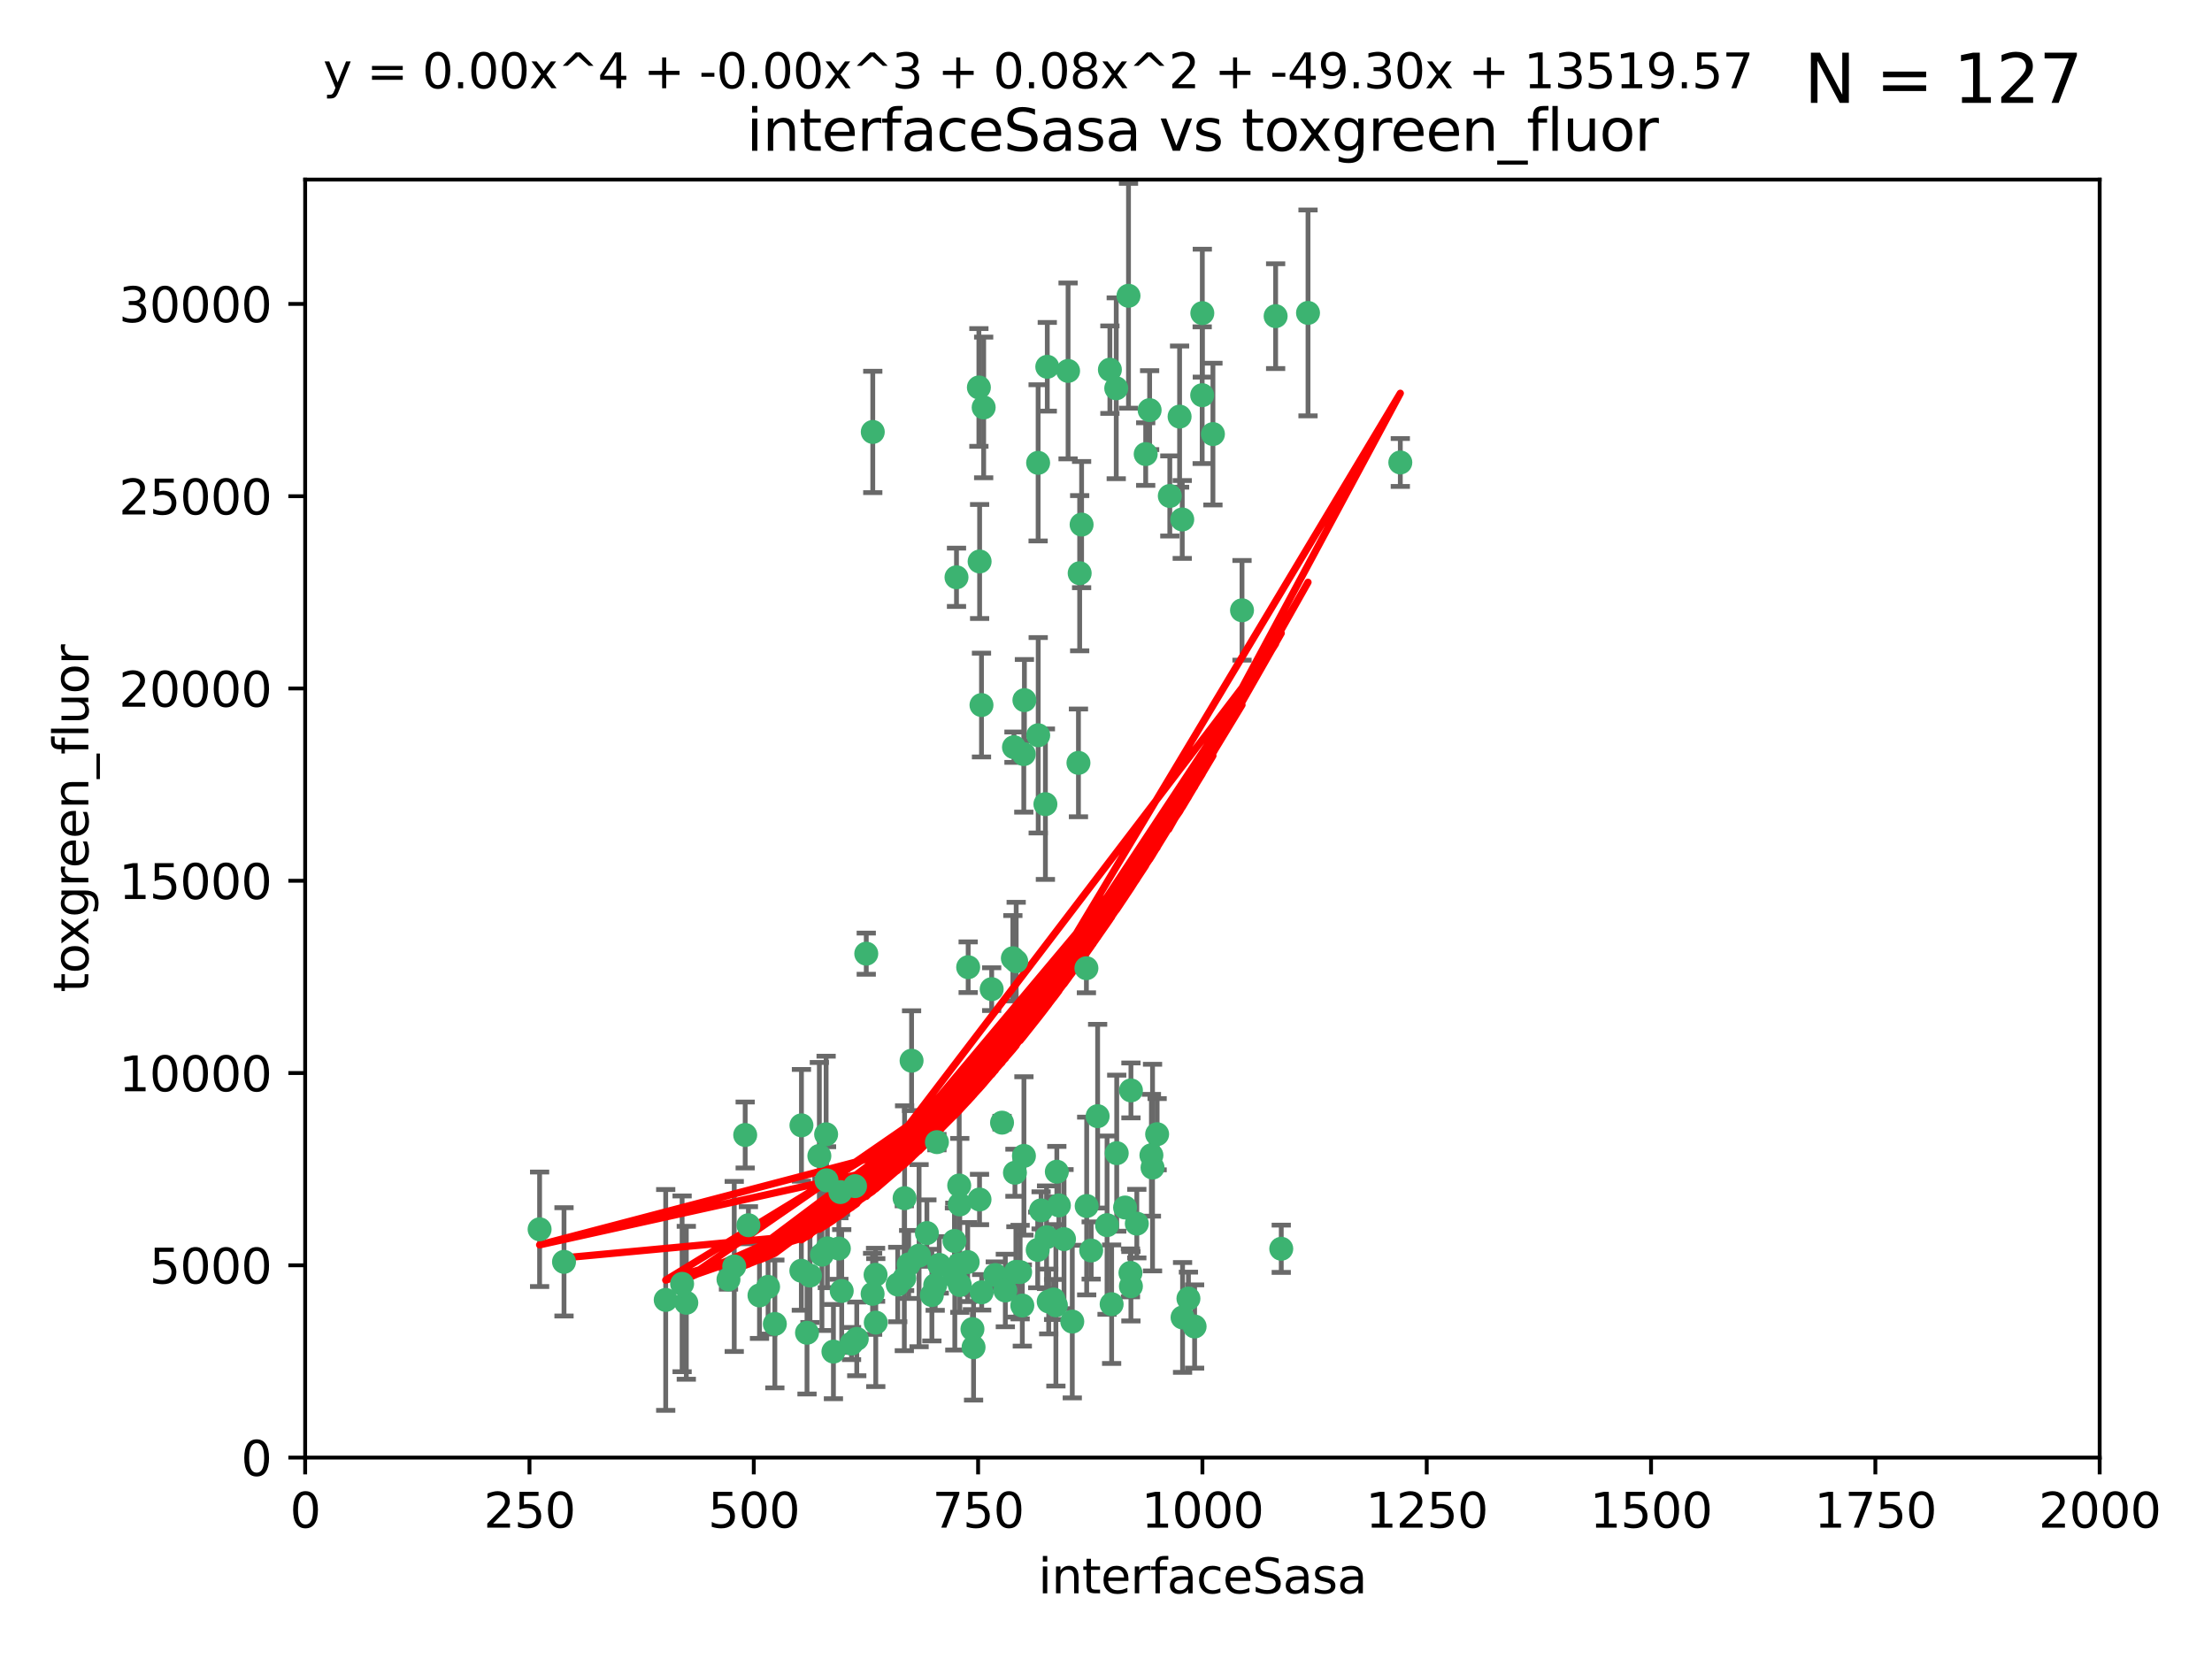 <?xml version="1.0" encoding="utf-8" standalone="no"?>
<!DOCTYPE svg PUBLIC "-//W3C//DTD SVG 1.1//EN"
  "http://www.w3.org/Graphics/SVG/1.1/DTD/svg11.dtd">
<svg xmlns:xlink="http://www.w3.org/1999/xlink" width="460.8pt" height="345.6pt" viewBox="0 0 460.8 345.6" xmlns="http://www.w3.org/2000/svg" version="1.1">
 <defs>
  <style type="text/css">*{stroke-linejoin: round; stroke-linecap: butt}</style>
 </defs>
 <g id="figure_1">
  <g id="patch_1">
   <path d="M 0 345.6 
L 460.8 345.6 
L 460.8 0 
L 0 0 
z
" style="fill: #ffffff"/>
  </g>
  <g id="axes_1">
   <g id="patch_2">
    <path d="M 63.571 303.64 
L 437.4 303.64 
L 437.4 37.411 
L 63.571 37.411 
z
" style="fill: #ffffff"/>
   </g>
   <g id="PathCollection_1">
    <defs>
     <path id="m9d24bfcce5" d="M 0 1.118 
C 0.297 1.118 0.581 1 0.791 0.791 
C 1 0.581 1.118 0.297 1.118 0 
C 1.118 -0.297 1 -0.581 0.791 -0.791 
C 0.581 -1 0.297 -1.118 0 -1.118 
C -0.297 -1.118 -0.581 -1 -0.791 -0.791 
C -1 -0.581 -1.118 -0.297 -1.118 0 
C -1.118 0.297 -1 0.581 -0.791 0.791 
C -0.581 1 -0.297 1.118 0 1.118 
z
" style="stroke: #3cb371"/>
    </defs>
    <g clip-path="url(#p00cddadf4f)">
     <use xlink:href="#m9d24bfcce5" x="243.693" y="103.319" style="fill: #3cb371; stroke: #3cb371"/>
     <use xlink:href="#m9d24bfcce5" x="272.484" y="65.184" style="fill: #3cb371; stroke: #3cb371"/>
     <use xlink:href="#m9d24bfcce5" x="239.489" y="85.438" style="fill: #3cb371; stroke: #3cb371"/>
     <use xlink:href="#m9d24bfcce5" x="250.437" y="82.326" style="fill: #3cb371; stroke: #3cb371"/>
     <use xlink:href="#m9d24bfcce5" x="218.168" y="76.407" style="fill: #3cb371; stroke: #3cb371"/>
     <use xlink:href="#m9d24bfcce5" x="265.738" y="65.86" style="fill: #3cb371; stroke: #3cb371"/>
     <use xlink:href="#m9d24bfcce5" x="174.75" y="260.094" style="fill: #3cb371; stroke: #3cb371"/>
     <use xlink:href="#m9d24bfcce5" x="246.284" y="108.214" style="fill: #3cb371; stroke: #3cb371"/>
     <use xlink:href="#m9d24bfcce5" x="252.676" y="90.426" style="fill: #3cb371; stroke: #3cb371"/>
     <use xlink:href="#m9d24bfcce5" x="235.088" y="61.614" style="fill: #3cb371; stroke: #3cb371"/>
     <use xlink:href="#m9d24bfcce5" x="258.734" y="127.138" style="fill: #3cb371; stroke: #3cb371"/>
     <use xlink:href="#m9d24bfcce5" x="232.534" y="80.887" style="fill: #3cb371; stroke: #3cb371"/>
     <use xlink:href="#m9d24bfcce5" x="238.669" y="94.593" style="fill: #3cb371; stroke: #3cb371"/>
     <use xlink:href="#m9d24bfcce5" x="226.319" y="201.695" style="fill: #3cb371; stroke: #3cb371"/>
     <use xlink:href="#m9d24bfcce5" x="231.211" y="77.01" style="fill: #3cb371; stroke: #3cb371"/>
     <use xlink:href="#m9d24bfcce5" x="213.404" y="145.851" style="fill: #3cb371; stroke: #3cb371"/>
     <use xlink:href="#m9d24bfcce5" x="245.731" y="86.787" style="fill: #3cb371; stroke: #3cb371"/>
     <use xlink:href="#m9d24bfcce5" x="266.908" y="260.14" style="fill: #3cb371; stroke: #3cb371"/>
     <use xlink:href="#m9d24bfcce5" x="204.916" y="84.877" style="fill: #3cb371; stroke: #3cb371"/>
     <use xlink:href="#m9d24bfcce5" x="240.095" y="243.228" style="fill: #3cb371; stroke: #3cb371"/>
     <use xlink:href="#m9d24bfcce5" x="213.275" y="157.094" style="fill: #3cb371; stroke: #3cb371"/>
     <use xlink:href="#m9d24bfcce5" x="222.501" y="77.272" style="fill: #3cb371; stroke: #3cb371"/>
     <use xlink:href="#m9d24bfcce5" x="206.585" y="206.056" style="fill: #3cb371; stroke: #3cb371"/>
     <use xlink:href="#m9d24bfcce5" x="291.711" y="96.341" style="fill: #3cb371; stroke: #3cb371"/>
     <use xlink:href="#m9d24bfcce5" x="239.86" y="240.658" style="fill: #3cb371; stroke: #3cb371"/>
     <use xlink:href="#m9d24bfcce5" x="224.916" y="119.409" style="fill: #3cb371; stroke: #3cb371"/>
     <use xlink:href="#m9d24bfcce5" x="250.465" y="65.233" style="fill: #3cb371; stroke: #3cb371"/>
     <use xlink:href="#m9d24bfcce5" x="199.256" y="120.261" style="fill: #3cb371; stroke: #3cb371"/>
     <use xlink:href="#m9d24bfcce5" x="204.462" y="146.874" style="fill: #3cb371; stroke: #3cb371"/>
     <use xlink:href="#m9d24bfcce5" x="211.69" y="200.248" style="fill: #3cb371; stroke: #3cb371"/>
     <use xlink:href="#m9d24bfcce5" x="201.688" y="201.487" style="fill: #3cb371; stroke: #3cb371"/>
     <use xlink:href="#m9d24bfcce5" x="216.882" y="252.138" style="fill: #3cb371; stroke: #3cb371"/>
     <use xlink:href="#m9d24bfcce5" x="217.777" y="167.523" style="fill: #3cb371; stroke: #3cb371"/>
     <use xlink:href="#m9d24bfcce5" x="216.26" y="96.418" style="fill: #3cb371; stroke: #3cb371"/>
     <use xlink:href="#m9d24bfcce5" x="236.82" y="254.906" style="fill: #3cb371; stroke: #3cb371"/>
     <use xlink:href="#m9d24bfcce5" x="203.92" y="80.711" style="fill: #3cb371; stroke: #3cb371"/>
     <use xlink:href="#m9d24bfcce5" x="181.815" y="89.982" style="fill: #3cb371; stroke: #3cb371"/>
     <use xlink:href="#m9d24bfcce5" x="204.073" y="116.968" style="fill: #3cb371; stroke: #3cb371"/>
     <use xlink:href="#m9d24bfcce5" x="224.662" y="158.921" style="fill: #3cb371; stroke: #3cb371"/>
     <use xlink:href="#m9d24bfcce5" x="204.503" y="269.209" style="fill: #3cb371; stroke: #3cb371"/>
     <use xlink:href="#m9d24bfcce5" x="226.377" y="251.235" style="fill: #3cb371; stroke: #3cb371"/>
     <use xlink:href="#m9d24bfcce5" x="234.375" y="251.547" style="fill: #3cb371; stroke: #3cb371"/>
     <use xlink:href="#m9d24bfcce5" x="221.654" y="258.133" style="fill: #3cb371; stroke: #3cb371"/>
     <use xlink:href="#m9d24bfcce5" x="227.314" y="260.499" style="fill: #3cb371; stroke: #3cb371"/>
     <use xlink:href="#m9d24bfcce5" x="195.666" y="263.497" style="fill: #3cb371; stroke: #3cb371"/>
     <use xlink:href="#m9d24bfcce5" x="235.596" y="227.152" style="fill: #3cb371; stroke: #3cb371"/>
     <use xlink:href="#m9d24bfcce5" x="247.573" y="270.514" style="fill: #3cb371; stroke: #3cb371"/>
     <use xlink:href="#m9d24bfcce5" x="232.635" y="240.229" style="fill: #3cb371; stroke: #3cb371"/>
     <use xlink:href="#m9d24bfcce5" x="235.59" y="267.951" style="fill: #3cb371; stroke: #3cb371"/>
     <use xlink:href="#m9d24bfcce5" x="210.998" y="199.62" style="fill: #3cb371; stroke: #3cb371"/>
     <use xlink:href="#m9d24bfcce5" x="201.587" y="262.903" style="fill: #3cb371; stroke: #3cb371"/>
     <use xlink:href="#m9d24bfcce5" x="231.574" y="271.688" style="fill: #3cb371; stroke: #3cb371"/>
     <use xlink:href="#m9d24bfcce5" x="216.174" y="260.38" style="fill: #3cb371; stroke: #3cb371"/>
     <use xlink:href="#m9d24bfcce5" x="220.589" y="251.107" style="fill: #3cb371; stroke: #3cb371"/>
     <use xlink:href="#m9d24bfcce5" x="219.488" y="270.703" style="fill: #3cb371; stroke: #3cb371"/>
     <use xlink:href="#m9d24bfcce5" x="230.62" y="255.223" style="fill: #3cb371; stroke: #3cb371"/>
     <use xlink:href="#m9d24bfcce5" x="216.278" y="153.171" style="fill: #3cb371; stroke: #3cb371"/>
     <use xlink:href="#m9d24bfcce5" x="212.968" y="271.963" style="fill: #3cb371; stroke: #3cb371"/>
     <use xlink:href="#m9d24bfcce5" x="178.12" y="247.089" style="fill: #3cb371; stroke: #3cb371"/>
     <use xlink:href="#m9d24bfcce5" x="246.349" y="274.45" style="fill: #3cb371; stroke: #3cb371"/>
     <use xlink:href="#m9d24bfcce5" x="191.462" y="261.579" style="fill: #3cb371; stroke: #3cb371"/>
     <use xlink:href="#m9d24bfcce5" x="199.937" y="250.904" style="fill: #3cb371; stroke: #3cb371"/>
     <use xlink:href="#m9d24bfcce5" x="220.157" y="244.087" style="fill: #3cb371; stroke: #3cb371"/>
     <use xlink:href="#m9d24bfcce5" x="199.808" y="263.391" style="fill: #3cb371; stroke: #3cb371"/>
     <use xlink:href="#m9d24bfcce5" x="225.318" y="109.281" style="fill: #3cb371; stroke: #3cb371"/>
     <use xlink:href="#m9d24bfcce5" x="235.495" y="265.163" style="fill: #3cb371; stroke: #3cb371"/>
     <use xlink:href="#m9d24bfcce5" x="180.458" y="198.666" style="fill: #3cb371; stroke: #3cb371"/>
     <use xlink:href="#m9d24bfcce5" x="211.23" y="155.653" style="fill: #3cb371; stroke: #3cb371"/>
     <use xlink:href="#m9d24bfcce5" x="248.859" y="276.333" style="fill: #3cb371; stroke: #3cb371"/>
     <use xlink:href="#m9d24bfcce5" x="202.811" y="280.656" style="fill: #3cb371; stroke: #3cb371"/>
     <use xlink:href="#m9d24bfcce5" x="223.376" y="275.311" style="fill: #3cb371; stroke: #3cb371"/>
     <use xlink:href="#m9d24bfcce5" x="212.512" y="265" style="fill: #3cb371; stroke: #3cb371"/>
     <use xlink:href="#m9d24bfcce5" x="219.963" y="271.92" style="fill: #3cb371; stroke: #3cb371"/>
     <use xlink:href="#m9d24bfcce5" x="189.899" y="220.964" style="fill: #3cb371; stroke: #3cb371"/>
     <use xlink:href="#m9d24bfcce5" x="175.346" y="268.93" style="fill: #3cb371; stroke: #3cb371"/>
     <use xlink:href="#m9d24bfcce5" x="198.905" y="265.926" style="fill: #3cb371; stroke: #3cb371"/>
     <use xlink:href="#m9d24bfcce5" x="202.578" y="276.87" style="fill: #3cb371; stroke: #3cb371"/>
     <use xlink:href="#m9d24bfcce5" x="188.387" y="266.285" style="fill: #3cb371; stroke: #3cb371"/>
     <use xlink:href="#m9d24bfcce5" x="194.819" y="267.718" style="fill: #3cb371; stroke: #3cb371"/>
     <use xlink:href="#m9d24bfcce5" x="152.956" y="263.821" style="fill: #3cb371; stroke: #3cb371"/>
     <use xlink:href="#m9d24bfcce5" x="194.129" y="269.792" style="fill: #3cb371; stroke: #3cb371"/>
     <use xlink:href="#m9d24bfcce5" x="218.463" y="271.12" style="fill: #3cb371; stroke: #3cb371"/>
     <use xlink:href="#m9d24bfcce5" x="213.303" y="240.798" style="fill: #3cb371; stroke: #3cb371"/>
     <use xlink:href="#m9d24bfcce5" x="177.389" y="279.886" style="fill: #3cb371; stroke: #3cb371"/>
     <use xlink:href="#m9d24bfcce5" x="199.948" y="267.69" style="fill: #3cb371; stroke: #3cb371"/>
     <use xlink:href="#m9d24bfcce5" x="182.396" y="265.562" style="fill: #3cb371; stroke: #3cb371"/>
     <use xlink:href="#m9d24bfcce5" x="151.757" y="266.519" style="fill: #3cb371; stroke: #3cb371"/>
     <use xlink:href="#m9d24bfcce5" x="207.338" y="265.611" style="fill: #3cb371; stroke: #3cb371"/>
     <use xlink:href="#m9d24bfcce5" x="175.066" y="248.333" style="fill: #3cb371; stroke: #3cb371"/>
     <use xlink:href="#m9d24bfcce5" x="199.821" y="246.958" style="fill: #3cb371; stroke: #3cb371"/>
     <use xlink:href="#m9d24bfcce5" x="218.019" y="257.738" style="fill: #3cb371; stroke: #3cb371"/>
     <use xlink:href="#m9d24bfcce5" x="166.935" y="264.718" style="fill: #3cb371; stroke: #3cb371"/>
     <use xlink:href="#m9d24bfcce5" x="198.83" y="258.514" style="fill: #3cb371; stroke: #3cb371"/>
     <use xlink:href="#m9d24bfcce5" x="211.432" y="244.305" style="fill: #3cb371; stroke: #3cb371"/>
     <use xlink:href="#m9d24bfcce5" x="172.357" y="260.057" style="fill: #3cb371; stroke: #3cb371"/>
     <use xlink:href="#m9d24bfcce5" x="228.658" y="232.519" style="fill: #3cb371; stroke: #3cb371"/>
     <use xlink:href="#m9d24bfcce5" x="166.957" y="234.427" style="fill: #3cb371; stroke: #3cb371"/>
     <use xlink:href="#m9d24bfcce5" x="181.778" y="269.529" style="fill: #3cb371; stroke: #3cb371"/>
     <use xlink:href="#m9d24bfcce5" x="241.052" y="236.275" style="fill: #3cb371; stroke: #3cb371"/>
     <use xlink:href="#m9d24bfcce5" x="193.088" y="256.87" style="fill: #3cb371; stroke: #3cb371"/>
     <use xlink:href="#m9d24bfcce5" x="112.41" y="256.083" style="fill: #3cb371; stroke: #3cb371"/>
     <use xlink:href="#m9d24bfcce5" x="188.445" y="249.606" style="fill: #3cb371; stroke: #3cb371"/>
     <use xlink:href="#m9d24bfcce5" x="170.686" y="240.802" style="fill: #3cb371; stroke: #3cb371"/>
     <use xlink:href="#m9d24bfcce5" x="173.619" y="281.563" style="fill: #3cb371; stroke: #3cb371"/>
     <use xlink:href="#m9d24bfcce5" x="172.183" y="245.879" style="fill: #3cb371; stroke: #3cb371"/>
     <use xlink:href="#m9d24bfcce5" x="178.479" y="278.918" style="fill: #3cb371; stroke: #3cb371"/>
     <use xlink:href="#m9d24bfcce5" x="142.971" y="271.394" style="fill: #3cb371; stroke: #3cb371"/>
     <use xlink:href="#m9d24bfcce5" x="209.43" y="268.833" style="fill: #3cb371; stroke: #3cb371"/>
     <use xlink:href="#m9d24bfcce5" x="155.238" y="236.437" style="fill: #3cb371; stroke: #3cb371"/>
     <use xlink:href="#m9d24bfcce5" x="161.415" y="275.803" style="fill: #3cb371; stroke: #3cb371"/>
     <use xlink:href="#m9d24bfcce5" x="195.181" y="237.927" style="fill: #3cb371; stroke: #3cb371"/>
     <use xlink:href="#m9d24bfcce5" x="168.116" y="277.641" style="fill: #3cb371; stroke: #3cb371"/>
     <use xlink:href="#m9d24bfcce5" x="138.681" y="270.799" style="fill: #3cb371; stroke: #3cb371"/>
     <use xlink:href="#m9d24bfcce5" x="204.052" y="249.877" style="fill: #3cb371; stroke: #3cb371"/>
     <use xlink:href="#m9d24bfcce5" x="155.909" y="255.236" style="fill: #3cb371; stroke: #3cb371"/>
     <use xlink:href="#m9d24bfcce5" x="187.013" y="267.589" style="fill: #3cb371; stroke: #3cb371"/>
     <use xlink:href="#m9d24bfcce5" x="158.215" y="269.859" style="fill: #3cb371; stroke: #3cb371"/>
     <use xlink:href="#m9d24bfcce5" x="160.006" y="268.073" style="fill: #3cb371; stroke: #3cb371"/>
     <use xlink:href="#m9d24bfcce5" x="189.29" y="263.407" style="fill: #3cb371; stroke: #3cb371"/>
     <use xlink:href="#m9d24bfcce5" x="182.439" y="275.523" style="fill: #3cb371; stroke: #3cb371"/>
     <use xlink:href="#m9d24bfcce5" x="208.742" y="233.87" style="fill: #3cb371; stroke: #3cb371"/>
     <use xlink:href="#m9d24bfcce5" x="171.225" y="261.371" style="fill: #3cb371; stroke: #3cb371"/>
     <use xlink:href="#m9d24bfcce5" x="211.63" y="264.957" style="fill: #3cb371; stroke: #3cb371"/>
     <use xlink:href="#m9d24bfcce5" x="172.097" y="236.293" style="fill: #3cb371; stroke: #3cb371"/>
     <use xlink:href="#m9d24bfcce5" x="142.096" y="267.444" style="fill: #3cb371; stroke: #3cb371"/>
     <use xlink:href="#m9d24bfcce5" x="168.733" y="265.722" style="fill: #3cb371; stroke: #3cb371"/>
     <use xlink:href="#m9d24bfcce5" x="117.494" y="262.865" style="fill: #3cb371; stroke: #3cb371"/>
    </g>
   </g>
   <g id="matplotlib.axis_1">
    <g id="xtick_1">
     <g id="line2d_1">
      <defs>
       <path id="ma72d59040e" d="M 0 0 
L 0 3.5 
" style="stroke: #000000; stroke-width: 0.8"/>
      </defs>
      <g>
       <use xlink:href="#ma72d59040e" x="63.571" y="303.64" style="stroke: #000000; stroke-width: 0.8"/>
      </g>
     </g>
     <g id="text_1">
      <!-- 0 -->
      <g transform="translate(60.39 318.238)scale(0.1 -0.1)">
       <defs>
        <path id="DejaVuSans-30" d="M 2034 4250 
Q 1547 4250 1301 3770 
Q 1056 3291 1056 2328 
Q 1056 1369 1301 889 
Q 1547 409 2034 409 
Q 2525 409 2770 889 
Q 3016 1369 3016 2328 
Q 3016 3291 2770 3770 
Q 2525 4250 2034 4250 
z
M 2034 4750 
Q 2819 4750 3233 4129 
Q 3647 3509 3647 2328 
Q 3647 1150 3233 529 
Q 2819 -91 2034 -91 
Q 1250 -91 836 529 
Q 422 1150 422 2328 
Q 422 3509 836 4129 
Q 1250 4750 2034 4750 
z
" transform="scale(0.016)"/>
       </defs>
       <use xlink:href="#DejaVuSans-30"/>
      </g>
     </g>
    </g>
    <g id="xtick_2">
     <g id="line2d_2">
      <g>
       <use xlink:href="#ma72d59040e" x="110.3" y="303.64" style="stroke: #000000; stroke-width: 0.8"/>
      </g>
     </g>
     <g id="text_2">
      <!-- 250 -->
      <g transform="translate(100.756 318.238)scale(0.1 -0.1)">
       <defs>
        <path id="DejaVuSans-32" d="M 1228 531 
L 3431 531 
L 3431 0 
L 469 0 
L 469 531 
Q 828 903 1448 1529 
Q 2069 2156 2228 2338 
Q 2531 2678 2651 2914 
Q 2772 3150 2772 3378 
Q 2772 3750 2511 3984 
Q 2250 4219 1831 4219 
Q 1534 4219 1204 4116 
Q 875 4013 500 3803 
L 500 4441 
Q 881 4594 1212 4672 
Q 1544 4750 1819 4750 
Q 2544 4750 2975 4387 
Q 3406 4025 3406 3419 
Q 3406 3131 3298 2873 
Q 3191 2616 2906 2266 
Q 2828 2175 2409 1742 
Q 1991 1309 1228 531 
z
" transform="scale(0.016)"/>
        <path id="DejaVuSans-35" d="M 691 4666 
L 3169 4666 
L 3169 4134 
L 1269 4134 
L 1269 2991 
Q 1406 3038 1543 3061 
Q 1681 3084 1819 3084 
Q 2600 3084 3056 2656 
Q 3513 2228 3513 1497 
Q 3513 744 3044 326 
Q 2575 -91 1722 -91 
Q 1428 -91 1123 -41 
Q 819 9 494 109 
L 494 744 
Q 775 591 1075 516 
Q 1375 441 1709 441 
Q 2250 441 2565 725 
Q 2881 1009 2881 1497 
Q 2881 1984 2565 2268 
Q 2250 2553 1709 2553 
Q 1456 2553 1204 2497 
Q 953 2441 691 2322 
L 691 4666 
z
" transform="scale(0.016)"/>
       </defs>
       <use xlink:href="#DejaVuSans-32"/>
       <use xlink:href="#DejaVuSans-35" x="63.623"/>
       <use xlink:href="#DejaVuSans-30" x="127.246"/>
      </g>
     </g>
    </g>
    <g id="xtick_3">
     <g id="line2d_3">
      <g>
       <use xlink:href="#ma72d59040e" x="157.028" y="303.64" style="stroke: #000000; stroke-width: 0.8"/>
      </g>
     </g>
     <g id="text_3">
      <!-- 500 -->
      <g transform="translate(147.485 318.238)scale(0.1 -0.1)">
       <use xlink:href="#DejaVuSans-35"/>
       <use xlink:href="#DejaVuSans-30" x="63.623"/>
       <use xlink:href="#DejaVuSans-30" x="127.246"/>
      </g>
     </g>
    </g>
    <g id="xtick_4">
     <g id="line2d_4">
      <g>
       <use xlink:href="#ma72d59040e" x="203.757" y="303.64" style="stroke: #000000; stroke-width: 0.8"/>
      </g>
     </g>
     <g id="text_4">
      <!-- 750 -->
      <g transform="translate(194.213 318.238)scale(0.1 -0.1)">
       <defs>
        <path id="DejaVuSans-37" d="M 525 4666 
L 3525 4666 
L 3525 4397 
L 1831 0 
L 1172 0 
L 2766 4134 
L 525 4134 
L 525 4666 
z
" transform="scale(0.016)"/>
       </defs>
       <use xlink:href="#DejaVuSans-37"/>
       <use xlink:href="#DejaVuSans-35" x="63.623"/>
       <use xlink:href="#DejaVuSans-30" x="127.246"/>
      </g>
     </g>
    </g>
    <g id="xtick_5">
     <g id="line2d_5">
      <g>
       <use xlink:href="#ma72d59040e" x="250.486" y="303.64" style="stroke: #000000; stroke-width: 0.8"/>
      </g>
     </g>
     <g id="text_5">
      <!-- 1000 -->
      <g transform="translate(237.761 318.238)scale(0.1 -0.1)">
       <defs>
        <path id="DejaVuSans-31" d="M 794 531 
L 1825 531 
L 1825 4091 
L 703 3866 
L 703 4441 
L 1819 4666 
L 2450 4666 
L 2450 531 
L 3481 531 
L 3481 0 
L 794 0 
L 794 531 
z
" transform="scale(0.016)"/>
       </defs>
       <use xlink:href="#DejaVuSans-31"/>
       <use xlink:href="#DejaVuSans-30" x="63.623"/>
       <use xlink:href="#DejaVuSans-30" x="127.246"/>
       <use xlink:href="#DejaVuSans-30" x="190.869"/>
      </g>
     </g>
    </g>
    <g id="xtick_6">
     <g id="line2d_6">
      <g>
       <use xlink:href="#ma72d59040e" x="297.214" y="303.64" style="stroke: #000000; stroke-width: 0.8"/>
      </g>
     </g>
     <g id="text_6">
      <!-- 1250 -->
      <g transform="translate(284.489 318.238)scale(0.1 -0.1)">
       <use xlink:href="#DejaVuSans-31"/>
       <use xlink:href="#DejaVuSans-32" x="63.623"/>
       <use xlink:href="#DejaVuSans-35" x="127.246"/>
       <use xlink:href="#DejaVuSans-30" x="190.869"/>
      </g>
     </g>
    </g>
    <g id="xtick_7">
     <g id="line2d_7">
      <g>
       <use xlink:href="#ma72d59040e" x="343.943" y="303.64" style="stroke: #000000; stroke-width: 0.8"/>
      </g>
     </g>
     <g id="text_7">
      <!-- 1500 -->
      <g transform="translate(331.218 318.238)scale(0.1 -0.1)">
       <use xlink:href="#DejaVuSans-31"/>
       <use xlink:href="#DejaVuSans-35" x="63.623"/>
       <use xlink:href="#DejaVuSans-30" x="127.246"/>
       <use xlink:href="#DejaVuSans-30" x="190.869"/>
      </g>
     </g>
    </g>
    <g id="xtick_8">
     <g id="line2d_8">
      <g>
       <use xlink:href="#ma72d59040e" x="390.671" y="303.64" style="stroke: #000000; stroke-width: 0.8"/>
      </g>
     </g>
     <g id="text_8">
      <!-- 1750 -->
      <g transform="translate(377.946 318.238)scale(0.1 -0.1)">
       <use xlink:href="#DejaVuSans-31"/>
       <use xlink:href="#DejaVuSans-37" x="63.623"/>
       <use xlink:href="#DejaVuSans-35" x="127.246"/>
       <use xlink:href="#DejaVuSans-30" x="190.869"/>
      </g>
     </g>
    </g>
    <g id="xtick_9">
     <g id="line2d_9">
      <g>
       <use xlink:href="#ma72d59040e" x="437.4" y="303.64" style="stroke: #000000; stroke-width: 0.8"/>
      </g>
     </g>
     <g id="text_9">
      <!-- 2000 -->
      <g transform="translate(424.675 318.238)scale(0.1 -0.1)">
       <use xlink:href="#DejaVuSans-32"/>
       <use xlink:href="#DejaVuSans-30" x="63.623"/>
       <use xlink:href="#DejaVuSans-30" x="127.246"/>
       <use xlink:href="#DejaVuSans-30" x="190.869"/>
      </g>
     </g>
    </g>
    <g id="text_10">
     <!-- interfaceSasa -->
     <g transform="translate(216.279 331.917)scale(0.1 -0.1)">
      <defs>
       <path id="DejaVuSans-69" d="M 603 3500 
L 1178 3500 
L 1178 0 
L 603 0 
L 603 3500 
z
M 603 4863 
L 1178 4863 
L 1178 4134 
L 603 4134 
L 603 4863 
z
" transform="scale(0.016)"/>
       <path id="DejaVuSans-6e" d="M 3513 2113 
L 3513 0 
L 2938 0 
L 2938 2094 
Q 2938 2591 2744 2837 
Q 2550 3084 2163 3084 
Q 1697 3084 1428 2787 
Q 1159 2491 1159 1978 
L 1159 0 
L 581 0 
L 581 3500 
L 1159 3500 
L 1159 2956 
Q 1366 3272 1645 3428 
Q 1925 3584 2291 3584 
Q 2894 3584 3203 3211 
Q 3513 2838 3513 2113 
z
" transform="scale(0.016)"/>
       <path id="DejaVuSans-74" d="M 1172 4494 
L 1172 3500 
L 2356 3500 
L 2356 3053 
L 1172 3053 
L 1172 1153 
Q 1172 725 1289 603 
Q 1406 481 1766 481 
L 2356 481 
L 2356 0 
L 1766 0 
Q 1100 0 847 248 
Q 594 497 594 1153 
L 594 3053 
L 172 3053 
L 172 3500 
L 594 3500 
L 594 4494 
L 1172 4494 
z
" transform="scale(0.016)"/>
       <path id="DejaVuSans-65" d="M 3597 1894 
L 3597 1613 
L 953 1613 
Q 991 1019 1311 708 
Q 1631 397 2203 397 
Q 2534 397 2845 478 
Q 3156 559 3463 722 
L 3463 178 
Q 3153 47 2828 -22 
Q 2503 -91 2169 -91 
Q 1331 -91 842 396 
Q 353 884 353 1716 
Q 353 2575 817 3079 
Q 1281 3584 2069 3584 
Q 2775 3584 3186 3129 
Q 3597 2675 3597 1894 
z
M 3022 2063 
Q 3016 2534 2758 2815 
Q 2500 3097 2075 3097 
Q 1594 3097 1305 2825 
Q 1016 2553 972 2059 
L 3022 2063 
z
" transform="scale(0.016)"/>
       <path id="DejaVuSans-72" d="M 2631 2963 
Q 2534 3019 2420 3045 
Q 2306 3072 2169 3072 
Q 1681 3072 1420 2755 
Q 1159 2438 1159 1844 
L 1159 0 
L 581 0 
L 581 3500 
L 1159 3500 
L 1159 2956 
Q 1341 3275 1631 3429 
Q 1922 3584 2338 3584 
Q 2397 3584 2469 3576 
Q 2541 3569 2628 3553 
L 2631 2963 
z
" transform="scale(0.016)"/>
       <path id="DejaVuSans-66" d="M 2375 4863 
L 2375 4384 
L 1825 4384 
Q 1516 4384 1395 4259 
Q 1275 4134 1275 3809 
L 1275 3500 
L 2222 3500 
L 2222 3053 
L 1275 3053 
L 1275 0 
L 697 0 
L 697 3053 
L 147 3053 
L 147 3500 
L 697 3500 
L 697 3744 
Q 697 4328 969 4595 
Q 1241 4863 1831 4863 
L 2375 4863 
z
" transform="scale(0.016)"/>
       <path id="DejaVuSans-61" d="M 2194 1759 
Q 1497 1759 1228 1600 
Q 959 1441 959 1056 
Q 959 750 1161 570 
Q 1363 391 1709 391 
Q 2188 391 2477 730 
Q 2766 1069 2766 1631 
L 2766 1759 
L 2194 1759 
z
M 3341 1997 
L 3341 0 
L 2766 0 
L 2766 531 
Q 2569 213 2275 61 
Q 1981 -91 1556 -91 
Q 1019 -91 701 211 
Q 384 513 384 1019 
Q 384 1609 779 1909 
Q 1175 2209 1959 2209 
L 2766 2209 
L 2766 2266 
Q 2766 2663 2505 2880 
Q 2244 3097 1772 3097 
Q 1472 3097 1187 3025 
Q 903 2953 641 2809 
L 641 3341 
Q 956 3463 1253 3523 
Q 1550 3584 1831 3584 
Q 2591 3584 2966 3190 
Q 3341 2797 3341 1997 
z
" transform="scale(0.016)"/>
       <path id="DejaVuSans-63" d="M 3122 3366 
L 3122 2828 
Q 2878 2963 2633 3030 
Q 2388 3097 2138 3097 
Q 1578 3097 1268 2742 
Q 959 2388 959 1747 
Q 959 1106 1268 751 
Q 1578 397 2138 397 
Q 2388 397 2633 464 
Q 2878 531 3122 666 
L 3122 134 
Q 2881 22 2623 -34 
Q 2366 -91 2075 -91 
Q 1284 -91 818 406 
Q 353 903 353 1747 
Q 353 2603 823 3093 
Q 1294 3584 2113 3584 
Q 2378 3584 2631 3529 
Q 2884 3475 3122 3366 
z
" transform="scale(0.016)"/>
       <path id="DejaVuSans-53" d="M 3425 4513 
L 3425 3897 
Q 3066 4069 2747 4153 
Q 2428 4238 2131 4238 
Q 1616 4238 1336 4038 
Q 1056 3838 1056 3469 
Q 1056 3159 1242 3001 
Q 1428 2844 1947 2747 
L 2328 2669 
Q 3034 2534 3370 2195 
Q 3706 1856 3706 1288 
Q 3706 609 3251 259 
Q 2797 -91 1919 -91 
Q 1588 -91 1214 -16 
Q 841 59 441 206 
L 441 856 
Q 825 641 1194 531 
Q 1563 422 1919 422 
Q 2459 422 2753 634 
Q 3047 847 3047 1241 
Q 3047 1584 2836 1778 
Q 2625 1972 2144 2069 
L 1759 2144 
Q 1053 2284 737 2584 
Q 422 2884 422 3419 
Q 422 4038 858 4394 
Q 1294 4750 2059 4750 
Q 2388 4750 2728 4690 
Q 3069 4631 3425 4513 
z
" transform="scale(0.016)"/>
       <path id="DejaVuSans-73" d="M 2834 3397 
L 2834 2853 
Q 2591 2978 2328 3040 
Q 2066 3103 1784 3103 
Q 1356 3103 1142 2972 
Q 928 2841 928 2578 
Q 928 2378 1081 2264 
Q 1234 2150 1697 2047 
L 1894 2003 
Q 2506 1872 2764 1633 
Q 3022 1394 3022 966 
Q 3022 478 2636 193 
Q 2250 -91 1575 -91 
Q 1294 -91 989 -36 
Q 684 19 347 128 
L 347 722 
Q 666 556 975 473 
Q 1284 391 1588 391 
Q 1994 391 2212 530 
Q 2431 669 2431 922 
Q 2431 1156 2273 1281 
Q 2116 1406 1581 1522 
L 1381 1569 
Q 847 1681 609 1914 
Q 372 2147 372 2553 
Q 372 3047 722 3315 
Q 1072 3584 1716 3584 
Q 2034 3584 2315 3537 
Q 2597 3491 2834 3397 
z
" transform="scale(0.016)"/>
      </defs>
      <use xlink:href="#DejaVuSans-69"/>
      <use xlink:href="#DejaVuSans-6e" x="27.783"/>
      <use xlink:href="#DejaVuSans-74" x="91.162"/>
      <use xlink:href="#DejaVuSans-65" x="130.371"/>
      <use xlink:href="#DejaVuSans-72" x="191.895"/>
      <use xlink:href="#DejaVuSans-66" x="233.008"/>
      <use xlink:href="#DejaVuSans-61" x="268.213"/>
      <use xlink:href="#DejaVuSans-63" x="329.492"/>
      <use xlink:href="#DejaVuSans-65" x="384.473"/>
      <use xlink:href="#DejaVuSans-53" x="445.996"/>
      <use xlink:href="#DejaVuSans-61" x="509.473"/>
      <use xlink:href="#DejaVuSans-73" x="570.752"/>
      <use xlink:href="#DejaVuSans-61" x="622.852"/>
     </g>
    </g>
   </g>
   <g id="matplotlib.axis_2">
    <g id="ytick_1">
     <g id="line2d_10">
      <defs>
       <path id="mb3f4948e95" d="M 0 0 
L -3.5 0 
" style="stroke: #000000; stroke-width: 0.8"/>
      </defs>
      <g>
       <use xlink:href="#mb3f4948e95" x="63.571" y="303.64" style="stroke: #000000; stroke-width: 0.8"/>
      </g>
     </g>
     <g id="text_11">
      <!-- 0 -->
      <g transform="translate(50.209 307.439)scale(0.1 -0.1)">
       <use xlink:href="#DejaVuSans-30"/>
      </g>
     </g>
    </g>
    <g id="ytick_2">
     <g id="line2d_11">
      <g>
       <use xlink:href="#mb3f4948e95" x="63.571" y="263.586" style="stroke: #000000; stroke-width: 0.8"/>
      </g>
     </g>
     <g id="text_12">
      <!-- 5000 -->
      <g transform="translate(31.121 267.385)scale(0.1 -0.1)">
       <use xlink:href="#DejaVuSans-35"/>
       <use xlink:href="#DejaVuSans-30" x="63.623"/>
       <use xlink:href="#DejaVuSans-30" x="127.246"/>
       <use xlink:href="#DejaVuSans-30" x="190.869"/>
      </g>
     </g>
    </g>
    <g id="ytick_3">
     <g id="line2d_12">
      <g>
       <use xlink:href="#mb3f4948e95" x="63.571" y="223.532" style="stroke: #000000; stroke-width: 0.8"/>
      </g>
     </g>
     <g id="text_13">
      <!-- 10000 -->
      <g transform="translate(24.759 227.331)scale(0.1 -0.1)">
       <use xlink:href="#DejaVuSans-31"/>
       <use xlink:href="#DejaVuSans-30" x="63.623"/>
       <use xlink:href="#DejaVuSans-30" x="127.246"/>
       <use xlink:href="#DejaVuSans-30" x="190.869"/>
       <use xlink:href="#DejaVuSans-30" x="254.492"/>
      </g>
     </g>
    </g>
    <g id="ytick_4">
     <g id="line2d_13">
      <g>
       <use xlink:href="#mb3f4948e95" x="63.571" y="183.478" style="stroke: #000000; stroke-width: 0.8"/>
      </g>
     </g>
     <g id="text_14">
      <!-- 15000 -->
      <g transform="translate(24.759 187.278)scale(0.1 -0.1)">
       <use xlink:href="#DejaVuSans-31"/>
       <use xlink:href="#DejaVuSans-35" x="63.623"/>
       <use xlink:href="#DejaVuSans-30" x="127.246"/>
       <use xlink:href="#DejaVuSans-30" x="190.869"/>
       <use xlink:href="#DejaVuSans-30" x="254.492"/>
      </g>
     </g>
    </g>
    <g id="ytick_5">
     <g id="line2d_14">
      <g>
       <use xlink:href="#mb3f4948e95" x="63.571" y="143.424" style="stroke: #000000; stroke-width: 0.8"/>
      </g>
     </g>
     <g id="text_15">
      <!-- 20000 -->
      <g transform="translate(24.759 147.224)scale(0.1 -0.1)">
       <use xlink:href="#DejaVuSans-32"/>
       <use xlink:href="#DejaVuSans-30" x="63.623"/>
       <use xlink:href="#DejaVuSans-30" x="127.246"/>
       <use xlink:href="#DejaVuSans-30" x="190.869"/>
       <use xlink:href="#DejaVuSans-30" x="254.492"/>
      </g>
     </g>
    </g>
    <g id="ytick_6">
     <g id="line2d_15">
      <g>
       <use xlink:href="#mb3f4948e95" x="63.571" y="103.371" style="stroke: #000000; stroke-width: 0.8"/>
      </g>
     </g>
     <g id="text_16">
      <!-- 25000 -->
      <g transform="translate(24.759 107.17)scale(0.1 -0.1)">
       <use xlink:href="#DejaVuSans-32"/>
       <use xlink:href="#DejaVuSans-35" x="63.623"/>
       <use xlink:href="#DejaVuSans-30" x="127.246"/>
       <use xlink:href="#DejaVuSans-30" x="190.869"/>
       <use xlink:href="#DejaVuSans-30" x="254.492"/>
      </g>
     </g>
    </g>
    <g id="ytick_7">
     <g id="line2d_16">
      <g>
       <use xlink:href="#mb3f4948e95" x="63.571" y="63.317" style="stroke: #000000; stroke-width: 0.8"/>
      </g>
     </g>
     <g id="text_17">
      <!-- 30000 -->
      <g transform="translate(24.759 67.116)scale(0.1 -0.1)">
       <defs>
        <path id="DejaVuSans-33" d="M 2597 2516 
Q 3050 2419 3304 2112 
Q 3559 1806 3559 1356 
Q 3559 666 3084 287 
Q 2609 -91 1734 -91 
Q 1441 -91 1130 -33 
Q 819 25 488 141 
L 488 750 
Q 750 597 1062 519 
Q 1375 441 1716 441 
Q 2309 441 2620 675 
Q 2931 909 2931 1356 
Q 2931 1769 2642 2001 
Q 2353 2234 1838 2234 
L 1294 2234 
L 1294 2753 
L 1863 2753 
Q 2328 2753 2575 2939 
Q 2822 3125 2822 3475 
Q 2822 3834 2567 4026 
Q 2313 4219 1838 4219 
Q 1578 4219 1281 4162 
Q 984 4106 628 3988 
L 628 4550 
Q 988 4650 1302 4700 
Q 1616 4750 1894 4750 
Q 2613 4750 3031 4423 
Q 3450 4097 3450 3541 
Q 3450 3153 3228 2886 
Q 3006 2619 2597 2516 
z
" transform="scale(0.016)"/>
       </defs>
       <use xlink:href="#DejaVuSans-33"/>
       <use xlink:href="#DejaVuSans-30" x="63.623"/>
       <use xlink:href="#DejaVuSans-30" x="127.246"/>
       <use xlink:href="#DejaVuSans-30" x="190.869"/>
       <use xlink:href="#DejaVuSans-30" x="254.492"/>
      </g>
     </g>
    </g>
    <g id="text_18">
     <!-- toxgreen_fluor -->
     <g transform="translate(18.401 206.72)rotate(-90)scale(0.1 -0.1)">
      <defs>
       <path id="DejaVuSans-6f" d="M 1959 3097 
Q 1497 3097 1228 2736 
Q 959 2375 959 1747 
Q 959 1119 1226 758 
Q 1494 397 1959 397 
Q 2419 397 2687 759 
Q 2956 1122 2956 1747 
Q 2956 2369 2687 2733 
Q 2419 3097 1959 3097 
z
M 1959 3584 
Q 2709 3584 3137 3096 
Q 3566 2609 3566 1747 
Q 3566 888 3137 398 
Q 2709 -91 1959 -91 
Q 1206 -91 779 398 
Q 353 888 353 1747 
Q 353 2609 779 3096 
Q 1206 3584 1959 3584 
z
" transform="scale(0.016)"/>
       <path id="DejaVuSans-78" d="M 3513 3500 
L 2247 1797 
L 3578 0 
L 2900 0 
L 1881 1375 
L 863 0 
L 184 0 
L 1544 1831 
L 300 3500 
L 978 3500 
L 1906 2253 
L 2834 3500 
L 3513 3500 
z
" transform="scale(0.016)"/>
       <path id="DejaVuSans-67" d="M 2906 1791 
Q 2906 2416 2648 2759 
Q 2391 3103 1925 3103 
Q 1463 3103 1205 2759 
Q 947 2416 947 1791 
Q 947 1169 1205 825 
Q 1463 481 1925 481 
Q 2391 481 2648 825 
Q 2906 1169 2906 1791 
z
M 3481 434 
Q 3481 -459 3084 -895 
Q 2688 -1331 1869 -1331 
Q 1566 -1331 1297 -1286 
Q 1028 -1241 775 -1147 
L 775 -588 
Q 1028 -725 1275 -790 
Q 1522 -856 1778 -856 
Q 2344 -856 2625 -561 
Q 2906 -266 2906 331 
L 2906 616 
Q 2728 306 2450 153 
Q 2172 0 1784 0 
Q 1141 0 747 490 
Q 353 981 353 1791 
Q 353 2603 747 3093 
Q 1141 3584 1784 3584 
Q 2172 3584 2450 3431 
Q 2728 3278 2906 2969 
L 2906 3500 
L 3481 3500 
L 3481 434 
z
" transform="scale(0.016)"/>
       <path id="DejaVuSans-5f" d="M 3263 -1063 
L 3263 -1509 
L -63 -1509 
L -63 -1063 
L 3263 -1063 
z
" transform="scale(0.016)"/>
       <path id="DejaVuSans-6c" d="M 603 4863 
L 1178 4863 
L 1178 0 
L 603 0 
L 603 4863 
z
" transform="scale(0.016)"/>
       <path id="DejaVuSans-75" d="M 544 1381 
L 544 3500 
L 1119 3500 
L 1119 1403 
Q 1119 906 1312 657 
Q 1506 409 1894 409 
Q 2359 409 2629 706 
Q 2900 1003 2900 1516 
L 2900 3500 
L 3475 3500 
L 3475 0 
L 2900 0 
L 2900 538 
Q 2691 219 2414 64 
Q 2138 -91 1772 -91 
Q 1169 -91 856 284 
Q 544 659 544 1381 
z
M 1991 3584 
L 1991 3584 
z
" transform="scale(0.016)"/>
      </defs>
      <use xlink:href="#DejaVuSans-74"/>
      <use xlink:href="#DejaVuSans-6f" x="39.209"/>
      <use xlink:href="#DejaVuSans-78" x="97.266"/>
      <use xlink:href="#DejaVuSans-67" x="156.445"/>
      <use xlink:href="#DejaVuSans-72" x="219.922"/>
      <use xlink:href="#DejaVuSans-65" x="258.785"/>
      <use xlink:href="#DejaVuSans-65" x="320.309"/>
      <use xlink:href="#DejaVuSans-6e" x="381.832"/>
      <use xlink:href="#DejaVuSans-5f" x="445.211"/>
      <use xlink:href="#DejaVuSans-66" x="495.211"/>
      <use xlink:href="#DejaVuSans-6c" x="530.416"/>
      <use xlink:href="#DejaVuSans-75" x="558.199"/>
      <use xlink:href="#DejaVuSans-6f" x="621.578"/>
      <use xlink:href="#DejaVuSans-72" x="682.76"/>
     </g>
    </g>
   </g>
   <g id="LineCollection_1">
    <path d="M 243.693 111.662 
L 243.693 94.976 
" clip-path="url(#p00cddadf4f)" style="fill: none; stroke: #696969"/>
    <path d="M 272.484 86.629 
L 272.484 43.739 
" clip-path="url(#p00cddadf4f)" style="fill: none; stroke: #696969"/>
    <path d="M 239.489 93.658 
L 239.489 77.218 
" clip-path="url(#p00cddadf4f)" style="fill: none; stroke: #696969"/>
    <path d="M 250.437 96.567 
L 250.437 68.086 
" clip-path="url(#p00cddadf4f)" style="fill: none; stroke: #696969"/>
    <path d="M 218.168 85.641 
L 218.168 67.173 
" clip-path="url(#p00cddadf4f)" style="fill: none; stroke: #696969"/>
    <path d="M 265.738 76.775 
L 265.738 54.946 
" clip-path="url(#p00cddadf4f)" style="fill: none; stroke: #696969"/>
    <path d="M 174.75 266.497 
L 174.75 253.692 
" clip-path="url(#p00cddadf4f)" style="fill: none; stroke: #696969"/>
    <path d="M 246.284 116.326 
L 246.284 100.101 
" clip-path="url(#p00cddadf4f)" style="fill: none; stroke: #696969"/>
    <path d="M 252.676 105.189 
L 252.676 75.663 
" clip-path="url(#p00cddadf4f)" style="fill: none; stroke: #696969"/>
    <path d="M 235.088 85.029 
L 235.088 38.199 
" clip-path="url(#p00cddadf4f)" style="fill: none; stroke: #696969"/>
    <path d="M 258.734 137.518 
L 258.734 116.759 
" clip-path="url(#p00cddadf4f)" style="fill: none; stroke: #696969"/>
    <path d="M 232.534 99.727 
L 232.534 62.047 
" clip-path="url(#p00cddadf4f)" style="fill: none; stroke: #696969"/>
    <path d="M 238.669 101.108 
L 238.669 88.078 
" clip-path="url(#p00cddadf4f)" style="fill: none; stroke: #696969"/>
    <path d="M 226.319 206.809 
L 226.319 196.58 
" clip-path="url(#p00cddadf4f)" style="fill: none; stroke: #696969"/>
    <path d="M 231.211 86.119 
L 231.211 67.901 
" clip-path="url(#p00cddadf4f)" style="fill: none; stroke: #696969"/>
    <path d="M 213.404 154.314 
L 213.404 137.387 
" clip-path="url(#p00cddadf4f)" style="fill: none; stroke: #696969"/>
    <path d="M 245.731 101.495 
L 245.731 72.08 
" clip-path="url(#p00cddadf4f)" style="fill: none; stroke: #696969"/>
    <path d="M 266.908 265.065 
L 266.908 255.214 
" clip-path="url(#p00cddadf4f)" style="fill: none; stroke: #696969"/>
    <path d="M 204.916 99.526 
L 204.916 70.227 
" clip-path="url(#p00cddadf4f)" style="fill: none; stroke: #696969"/>
    <path d="M 240.095 264.748 
L 240.095 221.708 
" clip-path="url(#p00cddadf4f)" style="fill: none; stroke: #696969"/>
    <path d="M 213.275 169.182 
L 213.275 145.005 
" clip-path="url(#p00cddadf4f)" style="fill: none; stroke: #696969"/>
    <path d="M 222.501 95.589 
L 222.501 58.955 
" clip-path="url(#p00cddadf4f)" style="fill: none; stroke: #696969"/>
    <path d="M 206.585 210.511 
L 206.585 201.602 
" clip-path="url(#p00cddadf4f)" style="fill: none; stroke: #696969"/>
    <path d="M 291.711 101.329 
L 291.711 91.353 
" clip-path="url(#p00cddadf4f)" style="fill: none; stroke: #696969"/>
    <path d="M 239.86 253.346 
L 239.86 227.97 
" clip-path="url(#p00cddadf4f)" style="fill: none; stroke: #696969"/>
    <path d="M 224.916 135.574 
L 224.916 103.243 
" clip-path="url(#p00cddadf4f)" style="fill: none; stroke: #696969"/>
    <path d="M 250.465 78.556 
L 250.465 51.911 
" clip-path="url(#p00cddadf4f)" style="fill: none; stroke: #696969"/>
    <path d="M 199.256 126.332 
L 199.256 114.19 
" clip-path="url(#p00cddadf4f)" style="fill: none; stroke: #696969"/>
    <path d="M 204.462 157.684 
L 204.462 136.065 
" clip-path="url(#p00cddadf4f)" style="fill: none; stroke: #696969"/>
    <path d="M 211.69 212.532 
L 211.69 187.964 
" clip-path="url(#p00cddadf4f)" style="fill: none; stroke: #696969"/>
    <path d="M 201.688 206.761 
L 201.688 196.213 
" clip-path="url(#p00cddadf4f)" style="fill: none; stroke: #696969"/>
    <path d="M 216.882 256.007 
L 216.882 248.269 
" clip-path="url(#p00cddadf4f)" style="fill: none; stroke: #696969"/>
    <path d="M 217.777 183.193 
L 217.777 151.853 
" clip-path="url(#p00cddadf4f)" style="fill: none; stroke: #696969"/>
    <path d="M 216.26 112.691 
L 216.26 80.146 
" clip-path="url(#p00cddadf4f)" style="fill: none; stroke: #696969"/>
    <path d="M 236.82 262.048 
L 236.82 247.764 
" clip-path="url(#p00cddadf4f)" style="fill: none; stroke: #696969"/>
    <path d="M 203.92 92.975 
L 203.92 68.447 
" clip-path="url(#p00cddadf4f)" style="fill: none; stroke: #696969"/>
    <path d="M 181.815 102.623 
L 181.815 77.342 
" clip-path="url(#p00cddadf4f)" style="fill: none; stroke: #696969"/>
    <path d="M 204.073 128.842 
L 204.073 105.095 
" clip-path="url(#p00cddadf4f)" style="fill: none; stroke: #696969"/>
    <path d="M 224.662 170.147 
L 224.662 147.694 
" clip-path="url(#p00cddadf4f)" style="fill: none; stroke: #696969"/>
    <path d="M 204.503 272.908 
L 204.503 265.511 
" clip-path="url(#p00cddadf4f)" style="fill: none; stroke: #696969"/>
    <path d="M 226.377 269.748 
L 226.377 232.722 
" clip-path="url(#p00cddadf4f)" style="fill: none; stroke: #696969"/>
    <path d="M 234.375 252.228 
L 234.375 250.867 
" clip-path="url(#p00cddadf4f)" style="fill: none; stroke: #696969"/>
    <path d="M 221.654 272.621 
L 221.654 243.644 
" clip-path="url(#p00cddadf4f)" style="fill: none; stroke: #696969"/>
    <path d="M 227.314 266.46 
L 227.314 254.538 
" clip-path="url(#p00cddadf4f)" style="fill: none; stroke: #696969"/>
    <path d="M 195.666 269.377 
L 195.666 257.616 
" clip-path="url(#p00cddadf4f)" style="fill: none; stroke: #696969"/>
    <path d="M 235.596 232.87 
L 235.596 221.434 
" clip-path="url(#p00cddadf4f)" style="fill: none; stroke: #696969"/>
    <path d="M 247.573 276.02 
L 247.573 265.008 
" clip-path="url(#p00cddadf4f)" style="fill: none; stroke: #696969"/>
    <path d="M 232.635 256.484 
L 232.635 223.973 
" clip-path="url(#p00cddadf4f)" style="fill: none; stroke: #696969"/>
    <path d="M 235.59 275.179 
L 235.59 260.723 
" clip-path="url(#p00cddadf4f)" style="fill: none; stroke: #696969"/>
    <path d="M 210.998 208.512 
L 210.998 190.728 
" clip-path="url(#p00cddadf4f)" style="fill: none; stroke: #696969"/>
    <path d="M 201.587 271.133 
L 201.587 254.673 
" clip-path="url(#p00cddadf4f)" style="fill: none; stroke: #696969"/>
    <path d="M 231.574 284.035 
L 231.574 259.341 
" clip-path="url(#p00cddadf4f)" style="fill: none; stroke: #696969"/>
    <path d="M 216.174 268.263 
L 216.174 252.496 
" clip-path="url(#p00cddadf4f)" style="fill: none; stroke: #696969"/>
    <path d="M 220.589 258.324 
L 220.589 243.89 
" clip-path="url(#p00cddadf4f)" style="fill: none; stroke: #696969"/>
    <path d="M 219.488 274.871 
L 219.488 266.536 
" clip-path="url(#p00cddadf4f)" style="fill: none; stroke: #696969"/>
    <path d="M 230.62 273.794 
L 230.62 236.652 
" clip-path="url(#p00cddadf4f)" style="fill: none; stroke: #696969"/>
    <path d="M 216.278 173.526 
L 216.278 132.815 
" clip-path="url(#p00cddadf4f)" style="fill: none; stroke: #696969"/>
    <path d="M 212.968 280.422 
L 212.968 263.504 
" clip-path="url(#p00cddadf4f)" style="fill: none; stroke: #696969"/>
    <path d="M 178.12 248.933 
L 178.12 245.245 
" clip-path="url(#p00cddadf4f)" style="fill: none; stroke: #696969"/>
    <path d="M 246.349 285.89 
L 246.349 263.01 
" clip-path="url(#p00cddadf4f)" style="fill: none; stroke: #696969"/>
    <path d="M 191.462 280.547 
L 191.462 242.612 
" clip-path="url(#p00cddadf4f)" style="fill: none; stroke: #696969"/>
    <path d="M 199.937 264.654 
L 199.937 237.154 
" clip-path="url(#p00cddadf4f)" style="fill: none; stroke: #696969"/>
    <path d="M 220.157 249.358 
L 220.157 238.816 
" clip-path="url(#p00cddadf4f)" style="fill: none; stroke: #696969"/>
    <path d="M 199.808 267.848 
L 199.808 258.933 
" clip-path="url(#p00cddadf4f)" style="fill: none; stroke: #696969"/>
    <path d="M 225.318 122.425 
L 225.318 96.137 
" clip-path="url(#p00cddadf4f)" style="fill: none; stroke: #696969"/>
    <path d="M 235.495 270.156 
L 235.495 260.17 
" clip-path="url(#p00cddadf4f)" style="fill: none; stroke: #696969"/>
    <path d="M 180.458 202.955 
L 180.458 194.378 
" clip-path="url(#p00cddadf4f)" style="fill: none; stroke: #696969"/>
    <path d="M 211.23 158.82 
L 211.23 152.486 
" clip-path="url(#p00cddadf4f)" style="fill: none; stroke: #696969"/>
    <path d="M 248.859 285.006 
L 248.859 267.659 
" clip-path="url(#p00cddadf4f)" style="fill: none; stroke: #696969"/>
    <path d="M 202.811 291.661 
L 202.811 269.651 
" clip-path="url(#p00cddadf4f)" style="fill: none; stroke: #696969"/>
    <path d="M 223.376 291.208 
L 223.376 259.414 
" clip-path="url(#p00cddadf4f)" style="fill: none; stroke: #696969"/>
    <path d="M 212.512 274.75 
L 212.512 255.249 
" clip-path="url(#p00cddadf4f)" style="fill: none; stroke: #696969"/>
    <path d="M 219.963 288.737 
L 219.963 255.103 
" clip-path="url(#p00cddadf4f)" style="fill: none; stroke: #696969"/>
    <path d="M 189.899 231.359 
L 189.899 210.569 
" clip-path="url(#p00cddadf4f)" style="fill: none; stroke: #696969"/>
    <path d="M 175.346 281.718 
L 175.346 256.142 
" clip-path="url(#p00cddadf4f)" style="fill: none; stroke: #696969"/>
    <path d="M 198.905 281.237 
L 198.905 250.616 
" clip-path="url(#p00cddadf4f)" style="fill: none; stroke: #696969"/>
    <path d="M 202.578 280.929 
L 202.578 272.81 
" clip-path="url(#p00cddadf4f)" style="fill: none; stroke: #696969"/>
    <path d="M 188.387 281.369 
L 188.387 251.201 
" clip-path="url(#p00cddadf4f)" style="fill: none; stroke: #696969"/>
    <path d="M 194.819 272.963 
L 194.819 262.473 
" clip-path="url(#p00cddadf4f)" style="fill: none; stroke: #696969"/>
    <path d="M 152.956 281.536 
L 152.956 246.107 
" clip-path="url(#p00cddadf4f)" style="fill: none; stroke: #696969"/>
    <path d="M 194.129 279.334 
L 194.129 260.25 
" clip-path="url(#p00cddadf4f)" style="fill: none; stroke: #696969"/>
    <path d="M 218.463 277.872 
L 218.463 264.367 
" clip-path="url(#p00cddadf4f)" style="fill: none; stroke: #696969"/>
    <path d="M 213.303 257.291 
L 213.303 224.306 
" clip-path="url(#p00cddadf4f)" style="fill: none; stroke: #696969"/>
    <path d="M 177.389 283.234 
L 177.389 276.537 
" clip-path="url(#p00cddadf4f)" style="fill: none; stroke: #696969"/>
    <path d="M 199.948 273.382 
L 199.948 261.998 
" clip-path="url(#p00cddadf4f)" style="fill: none; stroke: #696969"/>
    <path d="M 182.396 271.084 
L 182.396 260.04 
" clip-path="url(#p00cddadf4f)" style="fill: none; stroke: #696969"/>
    <path d="M 151.757 268.563 
L 151.757 264.474 
" clip-path="url(#p00cddadf4f)" style="fill: none; stroke: #696969"/>
    <path d="M 207.338 268.354 
L 207.338 262.868 
" clip-path="url(#p00cddadf4f)" style="fill: none; stroke: #696969"/>
    <path d="M 175.066 252.959 
L 175.066 243.707 
" clip-path="url(#p00cddadf4f)" style="fill: none; stroke: #696969"/>
    <path d="M 199.821 265.298 
L 199.821 228.618 
" clip-path="url(#p00cddadf4f)" style="fill: none; stroke: #696969"/>
    <path d="M 218.019 268.432 
L 218.019 247.045 
" clip-path="url(#p00cddadf4f)" style="fill: none; stroke: #696969"/>
    <path d="M 166.935 272.95 
L 166.935 256.487 
" clip-path="url(#p00cddadf4f)" style="fill: none; stroke: #696969"/>
    <path d="M 198.83 265.391 
L 198.83 251.637 
" clip-path="url(#p00cddadf4f)" style="fill: none; stroke: #696969"/>
    <path d="M 211.432 249.207 
L 211.432 239.402 
" clip-path="url(#p00cddadf4f)" style="fill: none; stroke: #696969"/>
    <path d="M 172.357 268.246 
L 172.357 251.867 
" clip-path="url(#p00cddadf4f)" style="fill: none; stroke: #696969"/>
    <path d="M 228.658 251.65 
L 228.658 213.389 
" clip-path="url(#p00cddadf4f)" style="fill: none; stroke: #696969"/>
    <path d="M 166.957 246.063 
L 166.957 222.79 
" clip-path="url(#p00cddadf4f)" style="fill: none; stroke: #696969"/>
    <path d="M 181.778 277.972 
L 181.778 261.086 
" clip-path="url(#p00cddadf4f)" style="fill: none; stroke: #696969"/>
    <path d="M 241.052 243.694 
L 241.052 228.856 
" clip-path="url(#p00cddadf4f)" style="fill: none; stroke: #696969"/>
    <path d="M 193.088 263.785 
L 193.088 249.955 
" clip-path="url(#p00cddadf4f)" style="fill: none; stroke: #696969"/>
    <path d="M 112.41 268.01 
L 112.41 244.156 
" clip-path="url(#p00cddadf4f)" style="fill: none; stroke: #696969"/>
    <path d="M 188.445 268.849 
L 188.445 230.363 
" clip-path="url(#p00cddadf4f)" style="fill: none; stroke: #696969"/>
    <path d="M 170.686 260.273 
L 170.686 221.332 
" clip-path="url(#p00cddadf4f)" style="fill: none; stroke: #696969"/>
    <path d="M 173.619 291.382 
L 173.619 271.745 
" clip-path="url(#p00cddadf4f)" style="fill: none; stroke: #696969"/>
    <path d="M 172.183 252.874 
L 172.183 238.884 
" clip-path="url(#p00cddadf4f)" style="fill: none; stroke: #696969"/>
    <path d="M 178.479 286.594 
L 178.479 271.243 
" clip-path="url(#p00cddadf4f)" style="fill: none; stroke: #696969"/>
    <path d="M 142.971 287.319 
L 142.971 255.468 
" clip-path="url(#p00cddadf4f)" style="fill: none; stroke: #696969"/>
    <path d="M 209.43 276.386 
L 209.43 261.279 
" clip-path="url(#p00cddadf4f)" style="fill: none; stroke: #696969"/>
    <path d="M 155.238 243.306 
L 155.238 229.567 
" clip-path="url(#p00cddadf4f)" style="fill: none; stroke: #696969"/>
    <path d="M 161.415 289.116 
L 161.415 262.49 
" clip-path="url(#p00cddadf4f)" style="fill: none; stroke: #696969"/>
    <path d="M 195.181 239.532 
L 195.181 236.321 
" clip-path="url(#p00cddadf4f)" style="fill: none; stroke: #696969"/>
    <path d="M 168.116 290.399 
L 168.116 264.883 
" clip-path="url(#p00cddadf4f)" style="fill: none; stroke: #696969"/>
    <path d="M 138.681 293.799 
L 138.681 247.799 
" clip-path="url(#p00cddadf4f)" style="fill: none; stroke: #696969"/>
    <path d="M 204.052 255.122 
L 204.052 244.631 
" clip-path="url(#p00cddadf4f)" style="fill: none; stroke: #696969"/>
    <path d="M 155.909 259.098 
L 155.909 251.375 
" clip-path="url(#p00cddadf4f)" style="fill: none; stroke: #696969"/>
    <path d="M 187.013 275.347 
L 187.013 259.831 
" clip-path="url(#p00cddadf4f)" style="fill: none; stroke: #696969"/>
    <path d="M 158.215 278.814 
L 158.215 260.903 
" clip-path="url(#p00cddadf4f)" style="fill: none; stroke: #696969"/>
    <path d="M 160.006 277.913 
L 160.006 258.233 
" clip-path="url(#p00cddadf4f)" style="fill: none; stroke: #696969"/>
    <path d="M 189.29 270.491 
L 189.29 256.323 
" clip-path="url(#p00cddadf4f)" style="fill: none; stroke: #696969"/>
    <path d="M 182.439 288.85 
L 182.439 262.196 
" clip-path="url(#p00cddadf4f)" style="fill: none; stroke: #696969"/>
    <path d="M 208.742 235.199 
L 208.742 232.541 
" clip-path="url(#p00cddadf4f)" style="fill: none; stroke: #696969"/>
    <path d="M 171.225 277.161 
L 171.225 245.581 
" clip-path="url(#p00cddadf4f)" style="fill: none; stroke: #696969"/>
    <path d="M 211.63 274.369 
L 211.63 255.546 
" clip-path="url(#p00cddadf4f)" style="fill: none; stroke: #696969"/>
    <path d="M 172.097 252.564 
L 172.097 220.021 
" clip-path="url(#p00cddadf4f)" style="fill: none; stroke: #696969"/>
    <path d="M 142.096 285.75 
L 142.096 249.138 
" clip-path="url(#p00cddadf4f)" style="fill: none; stroke: #696969"/>
    <path d="M 168.733 275.496 
L 168.733 255.949 
" clip-path="url(#p00cddadf4f)" style="fill: none; stroke: #696969"/>
    <path d="M 117.494 274.145 
L 117.494 251.585 
" clip-path="url(#p00cddadf4f)" style="fill: none; stroke: #696969"/>
   </g>
   <g id="line2d_17">
    <defs>
     <path id="m954bf5b680" d="M 2 0 
L -2 -0 
" style="stroke: #696969"/>
    </defs>
    <g clip-path="url(#p00cddadf4f)">
     <use xlink:href="#m954bf5b680" x="243.693" y="111.662" style="fill: #696969; stroke: #696969"/>
     <use xlink:href="#m954bf5b680" x="272.484" y="86.629" style="fill: #696969; stroke: #696969"/>
     <use xlink:href="#m954bf5b680" x="239.489" y="93.658" style="fill: #696969; stroke: #696969"/>
     <use xlink:href="#m954bf5b680" x="250.437" y="96.567" style="fill: #696969; stroke: #696969"/>
     <use xlink:href="#m954bf5b680" x="218.168" y="85.641" style="fill: #696969; stroke: #696969"/>
     <use xlink:href="#m954bf5b680" x="265.738" y="76.775" style="fill: #696969; stroke: #696969"/>
     <use xlink:href="#m954bf5b680" x="174.75" y="266.497" style="fill: #696969; stroke: #696969"/>
     <use xlink:href="#m954bf5b680" x="246.284" y="116.326" style="fill: #696969; stroke: #696969"/>
     <use xlink:href="#m954bf5b680" x="252.676" y="105.189" style="fill: #696969; stroke: #696969"/>
     <use xlink:href="#m954bf5b680" x="235.088" y="85.029" style="fill: #696969; stroke: #696969"/>
     <use xlink:href="#m954bf5b680" x="258.734" y="137.518" style="fill: #696969; stroke: #696969"/>
     <use xlink:href="#m954bf5b680" x="232.534" y="99.727" style="fill: #696969; stroke: #696969"/>
     <use xlink:href="#m954bf5b680" x="238.669" y="101.108" style="fill: #696969; stroke: #696969"/>
     <use xlink:href="#m954bf5b680" x="226.319" y="206.809" style="fill: #696969; stroke: #696969"/>
     <use xlink:href="#m954bf5b680" x="231.211" y="86.119" style="fill: #696969; stroke: #696969"/>
     <use xlink:href="#m954bf5b680" x="213.404" y="154.314" style="fill: #696969; stroke: #696969"/>
     <use xlink:href="#m954bf5b680" x="245.731" y="101.495" style="fill: #696969; stroke: #696969"/>
     <use xlink:href="#m954bf5b680" x="266.908" y="265.065" style="fill: #696969; stroke: #696969"/>
     <use xlink:href="#m954bf5b680" x="204.916" y="99.526" style="fill: #696969; stroke: #696969"/>
     <use xlink:href="#m954bf5b680" x="240.095" y="264.748" style="fill: #696969; stroke: #696969"/>
     <use xlink:href="#m954bf5b680" x="213.275" y="169.182" style="fill: #696969; stroke: #696969"/>
     <use xlink:href="#m954bf5b680" x="222.501" y="95.589" style="fill: #696969; stroke: #696969"/>
     <use xlink:href="#m954bf5b680" x="206.585" y="210.511" style="fill: #696969; stroke: #696969"/>
     <use xlink:href="#m954bf5b680" x="291.711" y="101.329" style="fill: #696969; stroke: #696969"/>
     <use xlink:href="#m954bf5b680" x="239.86" y="253.346" style="fill: #696969; stroke: #696969"/>
     <use xlink:href="#m954bf5b680" x="224.916" y="135.574" style="fill: #696969; stroke: #696969"/>
     <use xlink:href="#m954bf5b680" x="250.465" y="78.556" style="fill: #696969; stroke: #696969"/>
     <use xlink:href="#m954bf5b680" x="199.256" y="126.332" style="fill: #696969; stroke: #696969"/>
     <use xlink:href="#m954bf5b680" x="204.462" y="157.684" style="fill: #696969; stroke: #696969"/>
     <use xlink:href="#m954bf5b680" x="211.69" y="212.532" style="fill: #696969; stroke: #696969"/>
     <use xlink:href="#m954bf5b680" x="201.688" y="206.761" style="fill: #696969; stroke: #696969"/>
     <use xlink:href="#m954bf5b680" x="216.882" y="256.007" style="fill: #696969; stroke: #696969"/>
     <use xlink:href="#m954bf5b680" x="217.777" y="183.193" style="fill: #696969; stroke: #696969"/>
     <use xlink:href="#m954bf5b680" x="216.26" y="112.691" style="fill: #696969; stroke: #696969"/>
     <use xlink:href="#m954bf5b680" x="236.82" y="262.048" style="fill: #696969; stroke: #696969"/>
     <use xlink:href="#m954bf5b680" x="203.92" y="92.975" style="fill: #696969; stroke: #696969"/>
     <use xlink:href="#m954bf5b680" x="181.815" y="102.623" style="fill: #696969; stroke: #696969"/>
     <use xlink:href="#m954bf5b680" x="204.073" y="128.842" style="fill: #696969; stroke: #696969"/>
     <use xlink:href="#m954bf5b680" x="224.662" y="170.147" style="fill: #696969; stroke: #696969"/>
     <use xlink:href="#m954bf5b680" x="204.503" y="272.908" style="fill: #696969; stroke: #696969"/>
     <use xlink:href="#m954bf5b680" x="226.377" y="269.748" style="fill: #696969; stroke: #696969"/>
     <use xlink:href="#m954bf5b680" x="234.375" y="252.228" style="fill: #696969; stroke: #696969"/>
     <use xlink:href="#m954bf5b680" x="221.654" y="272.621" style="fill: #696969; stroke: #696969"/>
     <use xlink:href="#m954bf5b680" x="227.314" y="266.46" style="fill: #696969; stroke: #696969"/>
     <use xlink:href="#m954bf5b680" x="195.666" y="269.377" style="fill: #696969; stroke: #696969"/>
     <use xlink:href="#m954bf5b680" x="235.596" y="232.87" style="fill: #696969; stroke: #696969"/>
     <use xlink:href="#m954bf5b680" x="247.573" y="276.02" style="fill: #696969; stroke: #696969"/>
     <use xlink:href="#m954bf5b680" x="232.635" y="256.484" style="fill: #696969; stroke: #696969"/>
     <use xlink:href="#m954bf5b680" x="235.59" y="275.179" style="fill: #696969; stroke: #696969"/>
     <use xlink:href="#m954bf5b680" x="210.998" y="208.512" style="fill: #696969; stroke: #696969"/>
     <use xlink:href="#m954bf5b680" x="201.587" y="271.133" style="fill: #696969; stroke: #696969"/>
     <use xlink:href="#m954bf5b680" x="231.574" y="284.035" style="fill: #696969; stroke: #696969"/>
     <use xlink:href="#m954bf5b680" x="216.174" y="268.263" style="fill: #696969; stroke: #696969"/>
     <use xlink:href="#m954bf5b680" x="220.589" y="258.324" style="fill: #696969; stroke: #696969"/>
     <use xlink:href="#m954bf5b680" x="219.488" y="274.871" style="fill: #696969; stroke: #696969"/>
     <use xlink:href="#m954bf5b680" x="230.62" y="273.794" style="fill: #696969; stroke: #696969"/>
     <use xlink:href="#m954bf5b680" x="216.278" y="173.526" style="fill: #696969; stroke: #696969"/>
     <use xlink:href="#m954bf5b680" x="212.968" y="280.422" style="fill: #696969; stroke: #696969"/>
     <use xlink:href="#m954bf5b680" x="178.12" y="248.933" style="fill: #696969; stroke: #696969"/>
     <use xlink:href="#m954bf5b680" x="246.349" y="285.89" style="fill: #696969; stroke: #696969"/>
     <use xlink:href="#m954bf5b680" x="191.462" y="280.547" style="fill: #696969; stroke: #696969"/>
     <use xlink:href="#m954bf5b680" x="199.937" y="264.654" style="fill: #696969; stroke: #696969"/>
     <use xlink:href="#m954bf5b680" x="220.157" y="249.358" style="fill: #696969; stroke: #696969"/>
     <use xlink:href="#m954bf5b680" x="199.808" y="267.848" style="fill: #696969; stroke: #696969"/>
     <use xlink:href="#m954bf5b680" x="225.318" y="122.425" style="fill: #696969; stroke: #696969"/>
     <use xlink:href="#m954bf5b680" x="235.495" y="270.156" style="fill: #696969; stroke: #696969"/>
     <use xlink:href="#m954bf5b680" x="180.458" y="202.955" style="fill: #696969; stroke: #696969"/>
     <use xlink:href="#m954bf5b680" x="211.23" y="158.82" style="fill: #696969; stroke: #696969"/>
     <use xlink:href="#m954bf5b680" x="248.859" y="285.006" style="fill: #696969; stroke: #696969"/>
     <use xlink:href="#m954bf5b680" x="202.811" y="291.661" style="fill: #696969; stroke: #696969"/>
     <use xlink:href="#m954bf5b680" x="223.376" y="291.208" style="fill: #696969; stroke: #696969"/>
     <use xlink:href="#m954bf5b680" x="212.512" y="274.75" style="fill: #696969; stroke: #696969"/>
     <use xlink:href="#m954bf5b680" x="219.963" y="288.737" style="fill: #696969; stroke: #696969"/>
     <use xlink:href="#m954bf5b680" x="189.899" y="231.359" style="fill: #696969; stroke: #696969"/>
     <use xlink:href="#m954bf5b680" x="175.346" y="281.718" style="fill: #696969; stroke: #696969"/>
     <use xlink:href="#m954bf5b680" x="198.905" y="281.237" style="fill: #696969; stroke: #696969"/>
     <use xlink:href="#m954bf5b680" x="202.578" y="280.929" style="fill: #696969; stroke: #696969"/>
     <use xlink:href="#m954bf5b680" x="188.387" y="281.369" style="fill: #696969; stroke: #696969"/>
     <use xlink:href="#m954bf5b680" x="194.819" y="272.963" style="fill: #696969; stroke: #696969"/>
     <use xlink:href="#m954bf5b680" x="152.956" y="281.536" style="fill: #696969; stroke: #696969"/>
     <use xlink:href="#m954bf5b680" x="194.129" y="279.334" style="fill: #696969; stroke: #696969"/>
     <use xlink:href="#m954bf5b680" x="218.463" y="277.872" style="fill: #696969; stroke: #696969"/>
     <use xlink:href="#m954bf5b680" x="213.303" y="257.291" style="fill: #696969; stroke: #696969"/>
     <use xlink:href="#m954bf5b680" x="177.389" y="283.234" style="fill: #696969; stroke: #696969"/>
     <use xlink:href="#m954bf5b680" x="199.948" y="273.382" style="fill: #696969; stroke: #696969"/>
     <use xlink:href="#m954bf5b680" x="182.396" y="271.084" style="fill: #696969; stroke: #696969"/>
     <use xlink:href="#m954bf5b680" x="151.757" y="268.563" style="fill: #696969; stroke: #696969"/>
     <use xlink:href="#m954bf5b680" x="207.338" y="268.354" style="fill: #696969; stroke: #696969"/>
     <use xlink:href="#m954bf5b680" x="175.066" y="252.959" style="fill: #696969; stroke: #696969"/>
     <use xlink:href="#m954bf5b680" x="199.821" y="265.298" style="fill: #696969; stroke: #696969"/>
     <use xlink:href="#m954bf5b680" x="218.019" y="268.432" style="fill: #696969; stroke: #696969"/>
     <use xlink:href="#m954bf5b680" x="166.935" y="272.95" style="fill: #696969; stroke: #696969"/>
     <use xlink:href="#m954bf5b680" x="198.83" y="265.391" style="fill: #696969; stroke: #696969"/>
     <use xlink:href="#m954bf5b680" x="211.432" y="249.207" style="fill: #696969; stroke: #696969"/>
     <use xlink:href="#m954bf5b680" x="172.357" y="268.246" style="fill: #696969; stroke: #696969"/>
     <use xlink:href="#m954bf5b680" x="228.658" y="251.65" style="fill: #696969; stroke: #696969"/>
     <use xlink:href="#m954bf5b680" x="166.957" y="246.063" style="fill: #696969; stroke: #696969"/>
     <use xlink:href="#m954bf5b680" x="181.778" y="277.972" style="fill: #696969; stroke: #696969"/>
     <use xlink:href="#m954bf5b680" x="241.052" y="243.694" style="fill: #696969; stroke: #696969"/>
     <use xlink:href="#m954bf5b680" x="193.088" y="263.785" style="fill: #696969; stroke: #696969"/>
     <use xlink:href="#m954bf5b680" x="112.41" y="268.01" style="fill: #696969; stroke: #696969"/>
     <use xlink:href="#m954bf5b680" x="188.445" y="268.849" style="fill: #696969; stroke: #696969"/>
     <use xlink:href="#m954bf5b680" x="170.686" y="260.273" style="fill: #696969; stroke: #696969"/>
     <use xlink:href="#m954bf5b680" x="173.619" y="291.382" style="fill: #696969; stroke: #696969"/>
     <use xlink:href="#m954bf5b680" x="172.183" y="252.874" style="fill: #696969; stroke: #696969"/>
     <use xlink:href="#m954bf5b680" x="178.479" y="286.594" style="fill: #696969; stroke: #696969"/>
     <use xlink:href="#m954bf5b680" x="142.971" y="287.319" style="fill: #696969; stroke: #696969"/>
     <use xlink:href="#m954bf5b680" x="209.43" y="276.386" style="fill: #696969; stroke: #696969"/>
     <use xlink:href="#m954bf5b680" x="155.238" y="243.306" style="fill: #696969; stroke: #696969"/>
     <use xlink:href="#m954bf5b680" x="161.415" y="289.116" style="fill: #696969; stroke: #696969"/>
     <use xlink:href="#m954bf5b680" x="195.181" y="239.532" style="fill: #696969; stroke: #696969"/>
     <use xlink:href="#m954bf5b680" x="168.116" y="290.399" style="fill: #696969; stroke: #696969"/>
     <use xlink:href="#m954bf5b680" x="138.681" y="293.799" style="fill: #696969; stroke: #696969"/>
     <use xlink:href="#m954bf5b680" x="204.052" y="255.122" style="fill: #696969; stroke: #696969"/>
     <use xlink:href="#m954bf5b680" x="155.909" y="259.098" style="fill: #696969; stroke: #696969"/>
     <use xlink:href="#m954bf5b680" x="187.013" y="275.347" style="fill: #696969; stroke: #696969"/>
     <use xlink:href="#m954bf5b680" x="158.215" y="278.814" style="fill: #696969; stroke: #696969"/>
     <use xlink:href="#m954bf5b680" x="160.006" y="277.913" style="fill: #696969; stroke: #696969"/>
     <use xlink:href="#m954bf5b680" x="189.29" y="270.491" style="fill: #696969; stroke: #696969"/>
     <use xlink:href="#m954bf5b680" x="182.439" y="288.85" style="fill: #696969; stroke: #696969"/>
     <use xlink:href="#m954bf5b680" x="208.742" y="235.199" style="fill: #696969; stroke: #696969"/>
     <use xlink:href="#m954bf5b680" x="171.225" y="277.161" style="fill: #696969; stroke: #696969"/>
     <use xlink:href="#m954bf5b680" x="211.63" y="274.369" style="fill: #696969; stroke: #696969"/>
     <use xlink:href="#m954bf5b680" x="172.097" y="252.564" style="fill: #696969; stroke: #696969"/>
     <use xlink:href="#m954bf5b680" x="142.096" y="285.75" style="fill: #696969; stroke: #696969"/>
     <use xlink:href="#m954bf5b680" x="168.733" y="275.496" style="fill: #696969; stroke: #696969"/>
     <use xlink:href="#m954bf5b680" x="117.494" y="274.145" style="fill: #696969; stroke: #696969"/>
    </g>
   </g>
   <g id="line2d_18">
    <g clip-path="url(#p00cddadf4f)">
     <use xlink:href="#m954bf5b680" x="243.693" y="94.976" style="fill: #696969; stroke: #696969"/>
     <use xlink:href="#m954bf5b680" x="272.484" y="43.739" style="fill: #696969; stroke: #696969"/>
     <use xlink:href="#m954bf5b680" x="239.489" y="77.218" style="fill: #696969; stroke: #696969"/>
     <use xlink:href="#m954bf5b680" x="250.437" y="68.086" style="fill: #696969; stroke: #696969"/>
     <use xlink:href="#m954bf5b680" x="218.168" y="67.173" style="fill: #696969; stroke: #696969"/>
     <use xlink:href="#m954bf5b680" x="265.738" y="54.946" style="fill: #696969; stroke: #696969"/>
     <use xlink:href="#m954bf5b680" x="174.75" y="253.692" style="fill: #696969; stroke: #696969"/>
     <use xlink:href="#m954bf5b680" x="246.284" y="100.101" style="fill: #696969; stroke: #696969"/>
     <use xlink:href="#m954bf5b680" x="252.676" y="75.663" style="fill: #696969; stroke: #696969"/>
     <use xlink:href="#m954bf5b680" x="235.088" y="38.199" style="fill: #696969; stroke: #696969"/>
     <use xlink:href="#m954bf5b680" x="258.734" y="116.759" style="fill: #696969; stroke: #696969"/>
     <use xlink:href="#m954bf5b680" x="232.534" y="62.047" style="fill: #696969; stroke: #696969"/>
     <use xlink:href="#m954bf5b680" x="238.669" y="88.078" style="fill: #696969; stroke: #696969"/>
     <use xlink:href="#m954bf5b680" x="226.319" y="196.58" style="fill: #696969; stroke: #696969"/>
     <use xlink:href="#m954bf5b680" x="231.211" y="67.901" style="fill: #696969; stroke: #696969"/>
     <use xlink:href="#m954bf5b680" x="213.404" y="137.387" style="fill: #696969; stroke: #696969"/>
     <use xlink:href="#m954bf5b680" x="245.731" y="72.08" style="fill: #696969; stroke: #696969"/>
     <use xlink:href="#m954bf5b680" x="266.908" y="255.214" style="fill: #696969; stroke: #696969"/>
     <use xlink:href="#m954bf5b680" x="204.916" y="70.227" style="fill: #696969; stroke: #696969"/>
     <use xlink:href="#m954bf5b680" x="240.095" y="221.708" style="fill: #696969; stroke: #696969"/>
     <use xlink:href="#m954bf5b680" x="213.275" y="145.005" style="fill: #696969; stroke: #696969"/>
     <use xlink:href="#m954bf5b680" x="222.501" y="58.955" style="fill: #696969; stroke: #696969"/>
     <use xlink:href="#m954bf5b680" x="206.585" y="201.602" style="fill: #696969; stroke: #696969"/>
     <use xlink:href="#m954bf5b680" x="291.711" y="91.353" style="fill: #696969; stroke: #696969"/>
     <use xlink:href="#m954bf5b680" x="239.86" y="227.97" style="fill: #696969; stroke: #696969"/>
     <use xlink:href="#m954bf5b680" x="224.916" y="103.243" style="fill: #696969; stroke: #696969"/>
     <use xlink:href="#m954bf5b680" x="250.465" y="51.911" style="fill: #696969; stroke: #696969"/>
     <use xlink:href="#m954bf5b680" x="199.256" y="114.19" style="fill: #696969; stroke: #696969"/>
     <use xlink:href="#m954bf5b680" x="204.462" y="136.065" style="fill: #696969; stroke: #696969"/>
     <use xlink:href="#m954bf5b680" x="211.69" y="187.964" style="fill: #696969; stroke: #696969"/>
     <use xlink:href="#m954bf5b680" x="201.688" y="196.213" style="fill: #696969; stroke: #696969"/>
     <use xlink:href="#m954bf5b680" x="216.882" y="248.269" style="fill: #696969; stroke: #696969"/>
     <use xlink:href="#m954bf5b680" x="217.777" y="151.853" style="fill: #696969; stroke: #696969"/>
     <use xlink:href="#m954bf5b680" x="216.26" y="80.146" style="fill: #696969; stroke: #696969"/>
     <use xlink:href="#m954bf5b680" x="236.82" y="247.764" style="fill: #696969; stroke: #696969"/>
     <use xlink:href="#m954bf5b680" x="203.92" y="68.447" style="fill: #696969; stroke: #696969"/>
     <use xlink:href="#m954bf5b680" x="181.815" y="77.342" style="fill: #696969; stroke: #696969"/>
     <use xlink:href="#m954bf5b680" x="204.073" y="105.095" style="fill: #696969; stroke: #696969"/>
     <use xlink:href="#m954bf5b680" x="224.662" y="147.694" style="fill: #696969; stroke: #696969"/>
     <use xlink:href="#m954bf5b680" x="204.503" y="265.511" style="fill: #696969; stroke: #696969"/>
     <use xlink:href="#m954bf5b680" x="226.377" y="232.722" style="fill: #696969; stroke: #696969"/>
     <use xlink:href="#m954bf5b680" x="234.375" y="250.867" style="fill: #696969; stroke: #696969"/>
     <use xlink:href="#m954bf5b680" x="221.654" y="243.644" style="fill: #696969; stroke: #696969"/>
     <use xlink:href="#m954bf5b680" x="227.314" y="254.538" style="fill: #696969; stroke: #696969"/>
     <use xlink:href="#m954bf5b680" x="195.666" y="257.616" style="fill: #696969; stroke: #696969"/>
     <use xlink:href="#m954bf5b680" x="235.596" y="221.434" style="fill: #696969; stroke: #696969"/>
     <use xlink:href="#m954bf5b680" x="247.573" y="265.008" style="fill: #696969; stroke: #696969"/>
     <use xlink:href="#m954bf5b680" x="232.635" y="223.973" style="fill: #696969; stroke: #696969"/>
     <use xlink:href="#m954bf5b680" x="235.59" y="260.723" style="fill: #696969; stroke: #696969"/>
     <use xlink:href="#m954bf5b680" x="210.998" y="190.728" style="fill: #696969; stroke: #696969"/>
     <use xlink:href="#m954bf5b680" x="201.587" y="254.673" style="fill: #696969; stroke: #696969"/>
     <use xlink:href="#m954bf5b680" x="231.574" y="259.341" style="fill: #696969; stroke: #696969"/>
     <use xlink:href="#m954bf5b680" x="216.174" y="252.496" style="fill: #696969; stroke: #696969"/>
     <use xlink:href="#m954bf5b680" x="220.589" y="243.89" style="fill: #696969; stroke: #696969"/>
     <use xlink:href="#m954bf5b680" x="219.488" y="266.536" style="fill: #696969; stroke: #696969"/>
     <use xlink:href="#m954bf5b680" x="230.62" y="236.652" style="fill: #696969; stroke: #696969"/>
     <use xlink:href="#m954bf5b680" x="216.278" y="132.815" style="fill: #696969; stroke: #696969"/>
     <use xlink:href="#m954bf5b680" x="212.968" y="263.504" style="fill: #696969; stroke: #696969"/>
     <use xlink:href="#m954bf5b680" x="178.12" y="245.245" style="fill: #696969; stroke: #696969"/>
     <use xlink:href="#m954bf5b680" x="246.349" y="263.01" style="fill: #696969; stroke: #696969"/>
     <use xlink:href="#m954bf5b680" x="191.462" y="242.612" style="fill: #696969; stroke: #696969"/>
     <use xlink:href="#m954bf5b680" x="199.937" y="237.154" style="fill: #696969; stroke: #696969"/>
     <use xlink:href="#m954bf5b680" x="220.157" y="238.816" style="fill: #696969; stroke: #696969"/>
     <use xlink:href="#m954bf5b680" x="199.808" y="258.933" style="fill: #696969; stroke: #696969"/>
     <use xlink:href="#m954bf5b680" x="225.318" y="96.137" style="fill: #696969; stroke: #696969"/>
     <use xlink:href="#m954bf5b680" x="235.495" y="260.17" style="fill: #696969; stroke: #696969"/>
     <use xlink:href="#m954bf5b680" x="180.458" y="194.378" style="fill: #696969; stroke: #696969"/>
     <use xlink:href="#m954bf5b680" x="211.23" y="152.486" style="fill: #696969; stroke: #696969"/>
     <use xlink:href="#m954bf5b680" x="248.859" y="267.659" style="fill: #696969; stroke: #696969"/>
     <use xlink:href="#m954bf5b680" x="202.811" y="269.651" style="fill: #696969; stroke: #696969"/>
     <use xlink:href="#m954bf5b680" x="223.376" y="259.414" style="fill: #696969; stroke: #696969"/>
     <use xlink:href="#m954bf5b680" x="212.512" y="255.249" style="fill: #696969; stroke: #696969"/>
     <use xlink:href="#m954bf5b680" x="219.963" y="255.103" style="fill: #696969; stroke: #696969"/>
     <use xlink:href="#m954bf5b680" x="189.899" y="210.569" style="fill: #696969; stroke: #696969"/>
     <use xlink:href="#m954bf5b680" x="175.346" y="256.142" style="fill: #696969; stroke: #696969"/>
     <use xlink:href="#m954bf5b680" x="198.905" y="250.616" style="fill: #696969; stroke: #696969"/>
     <use xlink:href="#m954bf5b680" x="202.578" y="272.81" style="fill: #696969; stroke: #696969"/>
     <use xlink:href="#m954bf5b680" x="188.387" y="251.201" style="fill: #696969; stroke: #696969"/>
     <use xlink:href="#m954bf5b680" x="194.819" y="262.473" style="fill: #696969; stroke: #696969"/>
     <use xlink:href="#m954bf5b680" x="152.956" y="246.107" style="fill: #696969; stroke: #696969"/>
     <use xlink:href="#m954bf5b680" x="194.129" y="260.25" style="fill: #696969; stroke: #696969"/>
     <use xlink:href="#m954bf5b680" x="218.463" y="264.367" style="fill: #696969; stroke: #696969"/>
     <use xlink:href="#m954bf5b680" x="213.303" y="224.306" style="fill: #696969; stroke: #696969"/>
     <use xlink:href="#m954bf5b680" x="177.389" y="276.537" style="fill: #696969; stroke: #696969"/>
     <use xlink:href="#m954bf5b680" x="199.948" y="261.998" style="fill: #696969; stroke: #696969"/>
     <use xlink:href="#m954bf5b680" x="182.396" y="260.04" style="fill: #696969; stroke: #696969"/>
     <use xlink:href="#m954bf5b680" x="151.757" y="264.474" style="fill: #696969; stroke: #696969"/>
     <use xlink:href="#m954bf5b680" x="207.338" y="262.868" style="fill: #696969; stroke: #696969"/>
     <use xlink:href="#m954bf5b680" x="175.066" y="243.707" style="fill: #696969; stroke: #696969"/>
     <use xlink:href="#m954bf5b680" x="199.821" y="228.618" style="fill: #696969; stroke: #696969"/>
     <use xlink:href="#m954bf5b680" x="218.019" y="247.045" style="fill: #696969; stroke: #696969"/>
     <use xlink:href="#m954bf5b680" x="166.935" y="256.487" style="fill: #696969; stroke: #696969"/>
     <use xlink:href="#m954bf5b680" x="198.83" y="251.637" style="fill: #696969; stroke: #696969"/>
     <use xlink:href="#m954bf5b680" x="211.432" y="239.402" style="fill: #696969; stroke: #696969"/>
     <use xlink:href="#m954bf5b680" x="172.357" y="251.867" style="fill: #696969; stroke: #696969"/>
     <use xlink:href="#m954bf5b680" x="228.658" y="213.389" style="fill: #696969; stroke: #696969"/>
     <use xlink:href="#m954bf5b680" x="166.957" y="222.79" style="fill: #696969; stroke: #696969"/>
     <use xlink:href="#m954bf5b680" x="181.778" y="261.086" style="fill: #696969; stroke: #696969"/>
     <use xlink:href="#m954bf5b680" x="241.052" y="228.856" style="fill: #696969; stroke: #696969"/>
     <use xlink:href="#m954bf5b680" x="193.088" y="249.955" style="fill: #696969; stroke: #696969"/>
     <use xlink:href="#m954bf5b680" x="112.41" y="244.156" style="fill: #696969; stroke: #696969"/>
     <use xlink:href="#m954bf5b680" x="188.445" y="230.363" style="fill: #696969; stroke: #696969"/>
     <use xlink:href="#m954bf5b680" x="170.686" y="221.332" style="fill: #696969; stroke: #696969"/>
     <use xlink:href="#m954bf5b680" x="173.619" y="271.745" style="fill: #696969; stroke: #696969"/>
     <use xlink:href="#m954bf5b680" x="172.183" y="238.884" style="fill: #696969; stroke: #696969"/>
     <use xlink:href="#m954bf5b680" x="178.479" y="271.243" style="fill: #696969; stroke: #696969"/>
     <use xlink:href="#m954bf5b680" x="142.971" y="255.468" style="fill: #696969; stroke: #696969"/>
     <use xlink:href="#m954bf5b680" x="209.43" y="261.279" style="fill: #696969; stroke: #696969"/>
     <use xlink:href="#m954bf5b680" x="155.238" y="229.567" style="fill: #696969; stroke: #696969"/>
     <use xlink:href="#m954bf5b680" x="161.415" y="262.49" style="fill: #696969; stroke: #696969"/>
     <use xlink:href="#m954bf5b680" x="195.181" y="236.321" style="fill: #696969; stroke: #696969"/>
     <use xlink:href="#m954bf5b680" x="168.116" y="264.883" style="fill: #696969; stroke: #696969"/>
     <use xlink:href="#m954bf5b680" x="138.681" y="247.799" style="fill: #696969; stroke: #696969"/>
     <use xlink:href="#m954bf5b680" x="204.052" y="244.631" style="fill: #696969; stroke: #696969"/>
     <use xlink:href="#m954bf5b680" x="155.909" y="251.375" style="fill: #696969; stroke: #696969"/>
     <use xlink:href="#m954bf5b680" x="187.013" y="259.831" style="fill: #696969; stroke: #696969"/>
     <use xlink:href="#m954bf5b680" x="158.215" y="260.903" style="fill: #696969; stroke: #696969"/>
     <use xlink:href="#m954bf5b680" x="160.006" y="258.233" style="fill: #696969; stroke: #696969"/>
     <use xlink:href="#m954bf5b680" x="189.29" y="256.323" style="fill: #696969; stroke: #696969"/>
     <use xlink:href="#m954bf5b680" x="182.439" y="262.196" style="fill: #696969; stroke: #696969"/>
     <use xlink:href="#m954bf5b680" x="208.742" y="232.541" style="fill: #696969; stroke: #696969"/>
     <use xlink:href="#m954bf5b680" x="171.225" y="245.581" style="fill: #696969; stroke: #696969"/>
     <use xlink:href="#m954bf5b680" x="211.63" y="255.546" style="fill: #696969; stroke: #696969"/>
     <use xlink:href="#m954bf5b680" x="172.097" y="220.021" style="fill: #696969; stroke: #696969"/>
     <use xlink:href="#m954bf5b680" x="142.096" y="249.138" style="fill: #696969; stroke: #696969"/>
     <use xlink:href="#m954bf5b680" x="168.733" y="255.949" style="fill: #696969; stroke: #696969"/>
     <use xlink:href="#m954bf5b680" x="117.494" y="251.585" style="fill: #696969; stroke: #696969"/>
    </g>
   </g>
   <g id="line2d_19">
    <path d="M 243.693 172.358 
L 272.484 121.291 
L 239.489 179.023 
L 250.437 161.24 
L 218.168 209.602 
L 265.738 134.099 
L 174.75 253.418 
L 246.284 168.149 
L 252.676 157.434 
L 235.088 185.781 
L 258.734 146.851 
L 232.534 189.597 
L 238.669 180.3 
L 226.319 198.56 
L 231.211 191.544 
L 213.404 215.672 
L 245.731 169.054 
L 266.908 131.914 
L 204.916 225.758 
L 240.095 178.075 
L 213.275 215.832 
L 222.501 203.835 
L 206.585 223.85 
L 291.711 81.92 
L 239.86 178.444 
L 224.916 200.52 
L 250.465 161.193 
L 199.256 231.949 
L 204.462 226.271 
L 211.69 217.785 
L 201.688 229.342 
L 216.882 211.269 
L 217.777 210.111 
L 216.26 212.068 
L 236.82 183.148 
L 203.92 226.879 
L 181.815 248.162 
L 204.073 226.708 
L 224.662 200.872 
L 204.503 226.225 
L 226.377 198.478 
L 234.375 186.853 
L 221.654 204.98 
L 227.314 197.157 
L 195.666 235.646 
L 235.596 185.012 
L 247.573 166.025 
L 232.635 189.447 
L 235.59 185.02 
L 210.998 218.626 
L 201.587 229.452 
L 231.574 191.012 
L 216.174 212.178 
L 220.589 206.409 
L 219.488 207.871 
L 230.62 192.406 
L 216.278 212.044 
L 212.968 216.213 
L 178.12 251.01 
L 246.349 168.041 
L 191.462 239.743 
L 199.937 231.228 
L 220.157 206.984 
L 199.808 231.365 
L 225.318 199.961 
L 235.495 185.165 
L 180.458 249.232 
L 211.23 218.345 
L 248.859 163.888 
L 202.811 228.111 
L 223.376 202.642 
L 212.512 216.776 
L 219.963 207.242 
L 189.899 241.201 
L 175.346 253.006 
L 198.905 232.318 
L 202.578 228.369 
L 188.387 242.578 
L 194.819 236.492 
L 152.956 264.336 
L 194.129 237.173 
L 218.463 209.217 
L 213.303 215.798 
L 177.389 251.548 
L 199.948 231.216 
L 182.396 247.694 
L 151.757 264.687 
L 207.338 222.976 
L 175.066 253.2 
L 199.821 231.351 
L 218.019 209.797 
L 166.935 258.286 
L 198.83 232.397 
L 211.432 218.099 
L 172.357 255.016 
L 228.658 195.242 
L 166.957 258.273 
L 181.778 248.192 
L 241.052 176.569 
L 193.088 238.189 
L 112.41 259.332 
L 188.445 242.525 
L 170.686 256.077 
L 173.619 254.185 
L 172.183 255.129 
L 178.479 250.743 
L 142.971 266.403 
L 209.43 220.512 
L 155.238 263.593 
L 161.415 261.095 
L 195.181 236.131 
L 168.116 257.616 
L 138.681 266.673 
L 204.052 226.731 
L 155.909 263.355 
L 187.013 243.799 
L 158.215 262.476 
L 160.006 261.726 
L 189.29 241.76 
L 182.439 247.66 
L 208.742 221.329 
L 171.225 255.74 
L 211.63 217.858 
L 172.097 255.184 
L 142.096 266.489 
L 168.733 257.257 
L 117.494 262.038 
" clip-path="url(#p00cddadf4f)" style="fill: none; stroke: #ff0000; stroke-width: 1.5; stroke-linecap: square"/>
   </g>
   <g id="line2d_20">
    <defs>
     <path id="m2808bc1dae" d="M 0 2 
C 0.53 2 1.039 1.789 1.414 1.414 
C 1.789 1.039 2 0.53 2 0 
C 2 -0.53 1.789 -1.039 1.414 -1.414 
C 1.039 -1.789 0.53 -2 0 -2 
C -0.53 -2 -1.039 -1.789 -1.414 -1.414 
C -1.789 -1.039 -2 -0.53 -2 0 
C -2 0.53 -1.789 1.039 -1.414 1.414 
C -1.039 1.789 -0.53 2 0 2 
z
" style="stroke: #3cb371"/>
    </defs>
    <g clip-path="url(#p00cddadf4f)">
     <use xlink:href="#m2808bc1dae" x="243.693" y="103.319" style="fill: #3cb371; stroke: #3cb371"/>
     <use xlink:href="#m2808bc1dae" x="272.484" y="65.184" style="fill: #3cb371; stroke: #3cb371"/>
     <use xlink:href="#m2808bc1dae" x="239.489" y="85.438" style="fill: #3cb371; stroke: #3cb371"/>
     <use xlink:href="#m2808bc1dae" x="250.437" y="82.326" style="fill: #3cb371; stroke: #3cb371"/>
     <use xlink:href="#m2808bc1dae" x="218.168" y="76.407" style="fill: #3cb371; stroke: #3cb371"/>
     <use xlink:href="#m2808bc1dae" x="265.738" y="65.86" style="fill: #3cb371; stroke: #3cb371"/>
     <use xlink:href="#m2808bc1dae" x="174.75" y="260.094" style="fill: #3cb371; stroke: #3cb371"/>
     <use xlink:href="#m2808bc1dae" x="246.284" y="108.214" style="fill: #3cb371; stroke: #3cb371"/>
     <use xlink:href="#m2808bc1dae" x="252.676" y="90.426" style="fill: #3cb371; stroke: #3cb371"/>
     <use xlink:href="#m2808bc1dae" x="235.088" y="61.614" style="fill: #3cb371; stroke: #3cb371"/>
     <use xlink:href="#m2808bc1dae" x="258.734" y="127.138" style="fill: #3cb371; stroke: #3cb371"/>
     <use xlink:href="#m2808bc1dae" x="232.534" y="80.887" style="fill: #3cb371; stroke: #3cb371"/>
     <use xlink:href="#m2808bc1dae" x="238.669" y="94.593" style="fill: #3cb371; stroke: #3cb371"/>
     <use xlink:href="#m2808bc1dae" x="226.319" y="201.695" style="fill: #3cb371; stroke: #3cb371"/>
     <use xlink:href="#m2808bc1dae" x="231.211" y="77.01" style="fill: #3cb371; stroke: #3cb371"/>
     <use xlink:href="#m2808bc1dae" x="213.404" y="145.851" style="fill: #3cb371; stroke: #3cb371"/>
     <use xlink:href="#m2808bc1dae" x="245.731" y="86.787" style="fill: #3cb371; stroke: #3cb371"/>
     <use xlink:href="#m2808bc1dae" x="266.908" y="260.14" style="fill: #3cb371; stroke: #3cb371"/>
     <use xlink:href="#m2808bc1dae" x="204.916" y="84.877" style="fill: #3cb371; stroke: #3cb371"/>
     <use xlink:href="#m2808bc1dae" x="240.095" y="243.228" style="fill: #3cb371; stroke: #3cb371"/>
     <use xlink:href="#m2808bc1dae" x="213.275" y="157.094" style="fill: #3cb371; stroke: #3cb371"/>
     <use xlink:href="#m2808bc1dae" x="222.501" y="77.272" style="fill: #3cb371; stroke: #3cb371"/>
     <use xlink:href="#m2808bc1dae" x="206.585" y="206.056" style="fill: #3cb371; stroke: #3cb371"/>
     <use xlink:href="#m2808bc1dae" x="291.711" y="96.341" style="fill: #3cb371; stroke: #3cb371"/>
     <use xlink:href="#m2808bc1dae" x="239.86" y="240.658" style="fill: #3cb371; stroke: #3cb371"/>
     <use xlink:href="#m2808bc1dae" x="224.916" y="119.409" style="fill: #3cb371; stroke: #3cb371"/>
     <use xlink:href="#m2808bc1dae" x="250.465" y="65.233" style="fill: #3cb371; stroke: #3cb371"/>
     <use xlink:href="#m2808bc1dae" x="199.256" y="120.261" style="fill: #3cb371; stroke: #3cb371"/>
     <use xlink:href="#m2808bc1dae" x="204.462" y="146.874" style="fill: #3cb371; stroke: #3cb371"/>
     <use xlink:href="#m2808bc1dae" x="211.69" y="200.248" style="fill: #3cb371; stroke: #3cb371"/>
     <use xlink:href="#m2808bc1dae" x="201.688" y="201.487" style="fill: #3cb371; stroke: #3cb371"/>
     <use xlink:href="#m2808bc1dae" x="216.882" y="252.138" style="fill: #3cb371; stroke: #3cb371"/>
     <use xlink:href="#m2808bc1dae" x="217.777" y="167.523" style="fill: #3cb371; stroke: #3cb371"/>
     <use xlink:href="#m2808bc1dae" x="216.26" y="96.418" style="fill: #3cb371; stroke: #3cb371"/>
     <use xlink:href="#m2808bc1dae" x="236.82" y="254.906" style="fill: #3cb371; stroke: #3cb371"/>
     <use xlink:href="#m2808bc1dae" x="203.92" y="80.711" style="fill: #3cb371; stroke: #3cb371"/>
     <use xlink:href="#m2808bc1dae" x="181.815" y="89.982" style="fill: #3cb371; stroke: #3cb371"/>
     <use xlink:href="#m2808bc1dae" x="204.073" y="116.968" style="fill: #3cb371; stroke: #3cb371"/>
     <use xlink:href="#m2808bc1dae" x="224.662" y="158.921" style="fill: #3cb371; stroke: #3cb371"/>
     <use xlink:href="#m2808bc1dae" x="204.503" y="269.209" style="fill: #3cb371; stroke: #3cb371"/>
     <use xlink:href="#m2808bc1dae" x="226.377" y="251.235" style="fill: #3cb371; stroke: #3cb371"/>
     <use xlink:href="#m2808bc1dae" x="234.375" y="251.547" style="fill: #3cb371; stroke: #3cb371"/>
     <use xlink:href="#m2808bc1dae" x="221.654" y="258.133" style="fill: #3cb371; stroke: #3cb371"/>
     <use xlink:href="#m2808bc1dae" x="227.314" y="260.499" style="fill: #3cb371; stroke: #3cb371"/>
     <use xlink:href="#m2808bc1dae" x="195.666" y="263.497" style="fill: #3cb371; stroke: #3cb371"/>
     <use xlink:href="#m2808bc1dae" x="235.596" y="227.152" style="fill: #3cb371; stroke: #3cb371"/>
     <use xlink:href="#m2808bc1dae" x="247.573" y="270.514" style="fill: #3cb371; stroke: #3cb371"/>
     <use xlink:href="#m2808bc1dae" x="232.635" y="240.229" style="fill: #3cb371; stroke: #3cb371"/>
     <use xlink:href="#m2808bc1dae" x="235.59" y="267.951" style="fill: #3cb371; stroke: #3cb371"/>
     <use xlink:href="#m2808bc1dae" x="210.998" y="199.62" style="fill: #3cb371; stroke: #3cb371"/>
     <use xlink:href="#m2808bc1dae" x="201.587" y="262.903" style="fill: #3cb371; stroke: #3cb371"/>
     <use xlink:href="#m2808bc1dae" x="231.574" y="271.688" style="fill: #3cb371; stroke: #3cb371"/>
     <use xlink:href="#m2808bc1dae" x="216.174" y="260.38" style="fill: #3cb371; stroke: #3cb371"/>
     <use xlink:href="#m2808bc1dae" x="220.589" y="251.107" style="fill: #3cb371; stroke: #3cb371"/>
     <use xlink:href="#m2808bc1dae" x="219.488" y="270.703" style="fill: #3cb371; stroke: #3cb371"/>
     <use xlink:href="#m2808bc1dae" x="230.62" y="255.223" style="fill: #3cb371; stroke: #3cb371"/>
     <use xlink:href="#m2808bc1dae" x="216.278" y="153.171" style="fill: #3cb371; stroke: #3cb371"/>
     <use xlink:href="#m2808bc1dae" x="212.968" y="271.963" style="fill: #3cb371; stroke: #3cb371"/>
     <use xlink:href="#m2808bc1dae" x="178.12" y="247.089" style="fill: #3cb371; stroke: #3cb371"/>
     <use xlink:href="#m2808bc1dae" x="246.349" y="274.45" style="fill: #3cb371; stroke: #3cb371"/>
     <use xlink:href="#m2808bc1dae" x="191.462" y="261.579" style="fill: #3cb371; stroke: #3cb371"/>
     <use xlink:href="#m2808bc1dae" x="199.937" y="250.904" style="fill: #3cb371; stroke: #3cb371"/>
     <use xlink:href="#m2808bc1dae" x="220.157" y="244.087" style="fill: #3cb371; stroke: #3cb371"/>
     <use xlink:href="#m2808bc1dae" x="199.808" y="263.391" style="fill: #3cb371; stroke: #3cb371"/>
     <use xlink:href="#m2808bc1dae" x="225.318" y="109.281" style="fill: #3cb371; stroke: #3cb371"/>
     <use xlink:href="#m2808bc1dae" x="235.495" y="265.163" style="fill: #3cb371; stroke: #3cb371"/>
     <use xlink:href="#m2808bc1dae" x="180.458" y="198.666" style="fill: #3cb371; stroke: #3cb371"/>
     <use xlink:href="#m2808bc1dae" x="211.23" y="155.653" style="fill: #3cb371; stroke: #3cb371"/>
     <use xlink:href="#m2808bc1dae" x="248.859" y="276.333" style="fill: #3cb371; stroke: #3cb371"/>
     <use xlink:href="#m2808bc1dae" x="202.811" y="280.656" style="fill: #3cb371; stroke: #3cb371"/>
     <use xlink:href="#m2808bc1dae" x="223.376" y="275.311" style="fill: #3cb371; stroke: #3cb371"/>
     <use xlink:href="#m2808bc1dae" x="212.512" y="265" style="fill: #3cb371; stroke: #3cb371"/>
     <use xlink:href="#m2808bc1dae" x="219.963" y="271.92" style="fill: #3cb371; stroke: #3cb371"/>
     <use xlink:href="#m2808bc1dae" x="189.899" y="220.964" style="fill: #3cb371; stroke: #3cb371"/>
     <use xlink:href="#m2808bc1dae" x="175.346" y="268.93" style="fill: #3cb371; stroke: #3cb371"/>
     <use xlink:href="#m2808bc1dae" x="198.905" y="265.926" style="fill: #3cb371; stroke: #3cb371"/>
     <use xlink:href="#m2808bc1dae" x="202.578" y="276.87" style="fill: #3cb371; stroke: #3cb371"/>
     <use xlink:href="#m2808bc1dae" x="188.387" y="266.285" style="fill: #3cb371; stroke: #3cb371"/>
     <use xlink:href="#m2808bc1dae" x="194.819" y="267.718" style="fill: #3cb371; stroke: #3cb371"/>
     <use xlink:href="#m2808bc1dae" x="152.956" y="263.821" style="fill: #3cb371; stroke: #3cb371"/>
     <use xlink:href="#m2808bc1dae" x="194.129" y="269.792" style="fill: #3cb371; stroke: #3cb371"/>
     <use xlink:href="#m2808bc1dae" x="218.463" y="271.12" style="fill: #3cb371; stroke: #3cb371"/>
     <use xlink:href="#m2808bc1dae" x="213.303" y="240.798" style="fill: #3cb371; stroke: #3cb371"/>
     <use xlink:href="#m2808bc1dae" x="177.389" y="279.886" style="fill: #3cb371; stroke: #3cb371"/>
     <use xlink:href="#m2808bc1dae" x="199.948" y="267.69" style="fill: #3cb371; stroke: #3cb371"/>
     <use xlink:href="#m2808bc1dae" x="182.396" y="265.562" style="fill: #3cb371; stroke: #3cb371"/>
     <use xlink:href="#m2808bc1dae" x="151.757" y="266.519" style="fill: #3cb371; stroke: #3cb371"/>
     <use xlink:href="#m2808bc1dae" x="207.338" y="265.611" style="fill: #3cb371; stroke: #3cb371"/>
     <use xlink:href="#m2808bc1dae" x="175.066" y="248.333" style="fill: #3cb371; stroke: #3cb371"/>
     <use xlink:href="#m2808bc1dae" x="199.821" y="246.958" style="fill: #3cb371; stroke: #3cb371"/>
     <use xlink:href="#m2808bc1dae" x="218.019" y="257.738" style="fill: #3cb371; stroke: #3cb371"/>
     <use xlink:href="#m2808bc1dae" x="166.935" y="264.718" style="fill: #3cb371; stroke: #3cb371"/>
     <use xlink:href="#m2808bc1dae" x="198.83" y="258.514" style="fill: #3cb371; stroke: #3cb371"/>
     <use xlink:href="#m2808bc1dae" x="211.432" y="244.305" style="fill: #3cb371; stroke: #3cb371"/>
     <use xlink:href="#m2808bc1dae" x="172.357" y="260.057" style="fill: #3cb371; stroke: #3cb371"/>
     <use xlink:href="#m2808bc1dae" x="228.658" y="232.519" style="fill: #3cb371; stroke: #3cb371"/>
     <use xlink:href="#m2808bc1dae" x="166.957" y="234.427" style="fill: #3cb371; stroke: #3cb371"/>
     <use xlink:href="#m2808bc1dae" x="181.778" y="269.529" style="fill: #3cb371; stroke: #3cb371"/>
     <use xlink:href="#m2808bc1dae" x="241.052" y="236.275" style="fill: #3cb371; stroke: #3cb371"/>
     <use xlink:href="#m2808bc1dae" x="193.088" y="256.87" style="fill: #3cb371; stroke: #3cb371"/>
     <use xlink:href="#m2808bc1dae" x="112.41" y="256.083" style="fill: #3cb371; stroke: #3cb371"/>
     <use xlink:href="#m2808bc1dae" x="188.445" y="249.606" style="fill: #3cb371; stroke: #3cb371"/>
     <use xlink:href="#m2808bc1dae" x="170.686" y="240.802" style="fill: #3cb371; stroke: #3cb371"/>
     <use xlink:href="#m2808bc1dae" x="173.619" y="281.563" style="fill: #3cb371; stroke: #3cb371"/>
     <use xlink:href="#m2808bc1dae" x="172.183" y="245.879" style="fill: #3cb371; stroke: #3cb371"/>
     <use xlink:href="#m2808bc1dae" x="178.479" y="278.918" style="fill: #3cb371; stroke: #3cb371"/>
     <use xlink:href="#m2808bc1dae" x="142.971" y="271.394" style="fill: #3cb371; stroke: #3cb371"/>
     <use xlink:href="#m2808bc1dae" x="209.43" y="268.833" style="fill: #3cb371; stroke: #3cb371"/>
     <use xlink:href="#m2808bc1dae" x="155.238" y="236.437" style="fill: #3cb371; stroke: #3cb371"/>
     <use xlink:href="#m2808bc1dae" x="161.415" y="275.803" style="fill: #3cb371; stroke: #3cb371"/>
     <use xlink:href="#m2808bc1dae" x="195.181" y="237.927" style="fill: #3cb371; stroke: #3cb371"/>
     <use xlink:href="#m2808bc1dae" x="168.116" y="277.641" style="fill: #3cb371; stroke: #3cb371"/>
     <use xlink:href="#m2808bc1dae" x="138.681" y="270.799" style="fill: #3cb371; stroke: #3cb371"/>
     <use xlink:href="#m2808bc1dae" x="204.052" y="249.877" style="fill: #3cb371; stroke: #3cb371"/>
     <use xlink:href="#m2808bc1dae" x="155.909" y="255.236" style="fill: #3cb371; stroke: #3cb371"/>
     <use xlink:href="#m2808bc1dae" x="187.013" y="267.589" style="fill: #3cb371; stroke: #3cb371"/>
     <use xlink:href="#m2808bc1dae" x="158.215" y="269.859" style="fill: #3cb371; stroke: #3cb371"/>
     <use xlink:href="#m2808bc1dae" x="160.006" y="268.073" style="fill: #3cb371; stroke: #3cb371"/>
     <use xlink:href="#m2808bc1dae" x="189.29" y="263.407" style="fill: #3cb371; stroke: #3cb371"/>
     <use xlink:href="#m2808bc1dae" x="182.439" y="275.523" style="fill: #3cb371; stroke: #3cb371"/>
     <use xlink:href="#m2808bc1dae" x="208.742" y="233.87" style="fill: #3cb371; stroke: #3cb371"/>
     <use xlink:href="#m2808bc1dae" x="171.225" y="261.371" style="fill: #3cb371; stroke: #3cb371"/>
     <use xlink:href="#m2808bc1dae" x="211.63" y="264.957" style="fill: #3cb371; stroke: #3cb371"/>
     <use xlink:href="#m2808bc1dae" x="172.097" y="236.293" style="fill: #3cb371; stroke: #3cb371"/>
     <use xlink:href="#m2808bc1dae" x="142.096" y="267.444" style="fill: #3cb371; stroke: #3cb371"/>
     <use xlink:href="#m2808bc1dae" x="168.733" y="265.722" style="fill: #3cb371; stroke: #3cb371"/>
     <use xlink:href="#m2808bc1dae" x="117.494" y="262.865" style="fill: #3cb371; stroke: #3cb371"/>
    </g>
   </g>
   <g id="patch_3">
    <path d="M 63.571 303.64 
L 63.571 37.411 
" style="fill: none; stroke: #000000; stroke-width: 0.8; stroke-linejoin: miter; stroke-linecap: square"/>
   </g>
   <g id="patch_4">
    <path d="M 437.4 303.64 
L 437.4 37.411 
" style="fill: none; stroke: #000000; stroke-width: 0.8; stroke-linejoin: miter; stroke-linecap: square"/>
   </g>
   <g id="patch_5">
    <path d="M 63.571 303.64 
L 437.4 303.64 
" style="fill: none; stroke: #000000; stroke-width: 0.8; stroke-linejoin: miter; stroke-linecap: square"/>
   </g>
   <g id="patch_6">
    <path d="M 63.571 37.411 
L 437.4 37.411 
" style="fill: none; stroke: #000000; stroke-width: 0.8; stroke-linejoin: miter; stroke-linecap: square"/>
   </g>
   <g id="text_19">
    <!-- N = 127 -->
    <g transform="translate(375.835 21.426)scale(0.14 -0.14)">
     <defs>
      <path id="DejaVuSans-4e" d="M 628 4666 
L 1478 4666 
L 3547 763 
L 3547 4666 
L 4159 4666 
L 4159 0 
L 3309 0 
L 1241 3903 
L 1241 0 
L 628 0 
L 628 4666 
z
" transform="scale(0.016)"/>
      <path id="DejaVuSans-20" transform="scale(0.016)"/>
      <path id="DejaVuSans-3d" d="M 678 2906 
L 4684 2906 
L 4684 2381 
L 678 2381 
L 678 2906 
z
M 678 1631 
L 4684 1631 
L 4684 1100 
L 678 1100 
L 678 1631 
z
" transform="scale(0.016)"/>
     </defs>
     <use xlink:href="#DejaVuSans-4e"/>
     <use xlink:href="#DejaVuSans-20" x="74.805"/>
     <use xlink:href="#DejaVuSans-3d" x="106.592"/>
     <use xlink:href="#DejaVuSans-20" x="190.381"/>
     <use xlink:href="#DejaVuSans-31" x="222.168"/>
     <use xlink:href="#DejaVuSans-32" x="285.791"/>
     <use xlink:href="#DejaVuSans-37" x="349.414"/>
    </g>
   </g>
   <g id="text_20">
    <!-- y = 0.00x^4 + -0.00x^3 + 0.08x^2 + -49.30x + 13519.57 -->
    <g transform="translate(67.31 18.387)scale(0.1 -0.1)">
     <defs>
      <path id="DejaVuSans-79" d="M 2059 -325 
Q 1816 -950 1584 -1140 
Q 1353 -1331 966 -1331 
L 506 -1331 
L 506 -850 
L 844 -850 
Q 1081 -850 1212 -737 
Q 1344 -625 1503 -206 
L 1606 56 
L 191 3500 
L 800 3500 
L 1894 763 
L 2988 3500 
L 3597 3500 
L 2059 -325 
z
" transform="scale(0.016)"/>
      <path id="DejaVuSans-2e" d="M 684 794 
L 1344 794 
L 1344 0 
L 684 0 
L 684 794 
z
" transform="scale(0.016)"/>
      <path id="DejaVuSans-5e" d="M 2988 4666 
L 4684 2925 
L 4056 2925 
L 2681 4159 
L 1306 2925 
L 678 2925 
L 2375 4666 
L 2988 4666 
z
" transform="scale(0.016)"/>
      <path id="DejaVuSans-34" d="M 2419 4116 
L 825 1625 
L 2419 1625 
L 2419 4116 
z
M 2253 4666 
L 3047 4666 
L 3047 1625 
L 3713 1625 
L 3713 1100 
L 3047 1100 
L 3047 0 
L 2419 0 
L 2419 1100 
L 313 1100 
L 313 1709 
L 2253 4666 
z
" transform="scale(0.016)"/>
      <path id="DejaVuSans-2b" d="M 2944 4013 
L 2944 2272 
L 4684 2272 
L 4684 1741 
L 2944 1741 
L 2944 0 
L 2419 0 
L 2419 1741 
L 678 1741 
L 678 2272 
L 2419 2272 
L 2419 4013 
L 2944 4013 
z
" transform="scale(0.016)"/>
      <path id="DejaVuSans-2d" d="M 313 2009 
L 1997 2009 
L 1997 1497 
L 313 1497 
L 313 2009 
z
" transform="scale(0.016)"/>
      <path id="DejaVuSans-38" d="M 2034 2216 
Q 1584 2216 1326 1975 
Q 1069 1734 1069 1313 
Q 1069 891 1326 650 
Q 1584 409 2034 409 
Q 2484 409 2743 651 
Q 3003 894 3003 1313 
Q 3003 1734 2745 1975 
Q 2488 2216 2034 2216 
z
M 1403 2484 
Q 997 2584 770 2862 
Q 544 3141 544 3541 
Q 544 4100 942 4425 
Q 1341 4750 2034 4750 
Q 2731 4750 3128 4425 
Q 3525 4100 3525 3541 
Q 3525 3141 3298 2862 
Q 3072 2584 2669 2484 
Q 3125 2378 3379 2068 
Q 3634 1759 3634 1313 
Q 3634 634 3220 271 
Q 2806 -91 2034 -91 
Q 1263 -91 848 271 
Q 434 634 434 1313 
Q 434 1759 690 2068 
Q 947 2378 1403 2484 
z
M 1172 3481 
Q 1172 3119 1398 2916 
Q 1625 2713 2034 2713 
Q 2441 2713 2670 2916 
Q 2900 3119 2900 3481 
Q 2900 3844 2670 4047 
Q 2441 4250 2034 4250 
Q 1625 4250 1398 4047 
Q 1172 3844 1172 3481 
z
" transform="scale(0.016)"/>
      <path id="DejaVuSans-39" d="M 703 97 
L 703 672 
Q 941 559 1184 500 
Q 1428 441 1663 441 
Q 2288 441 2617 861 
Q 2947 1281 2994 2138 
Q 2813 1869 2534 1725 
Q 2256 1581 1919 1581 
Q 1219 1581 811 2004 
Q 403 2428 403 3163 
Q 403 3881 828 4315 
Q 1253 4750 1959 4750 
Q 2769 4750 3195 4129 
Q 3622 3509 3622 2328 
Q 3622 1225 3098 567 
Q 2575 -91 1691 -91 
Q 1453 -91 1209 -44 
Q 966 3 703 97 
z
M 1959 2075 
Q 2384 2075 2632 2365 
Q 2881 2656 2881 3163 
Q 2881 3666 2632 3958 
Q 2384 4250 1959 4250 
Q 1534 4250 1286 3958 
Q 1038 3666 1038 3163 
Q 1038 2656 1286 2365 
Q 1534 2075 1959 2075 
z
" transform="scale(0.016)"/>
     </defs>
     <use xlink:href="#DejaVuSans-79"/>
     <use xlink:href="#DejaVuSans-20" x="59.18"/>
     <use xlink:href="#DejaVuSans-3d" x="90.967"/>
     <use xlink:href="#DejaVuSans-20" x="174.756"/>
     <use xlink:href="#DejaVuSans-30" x="206.543"/>
     <use xlink:href="#DejaVuSans-2e" x="270.166"/>
     <use xlink:href="#DejaVuSans-30" x="301.953"/>
     <use xlink:href="#DejaVuSans-30" x="365.576"/>
     <use xlink:href="#DejaVuSans-78" x="429.199"/>
     <use xlink:href="#DejaVuSans-5e" x="488.379"/>
     <use xlink:href="#DejaVuSans-34" x="572.168"/>
     <use xlink:href="#DejaVuSans-20" x="635.791"/>
     <use xlink:href="#DejaVuSans-2b" x="667.578"/>
     <use xlink:href="#DejaVuSans-20" x="751.367"/>
     <use xlink:href="#DejaVuSans-2d" x="783.154"/>
     <use xlink:href="#DejaVuSans-30" x="819.238"/>
     <use xlink:href="#DejaVuSans-2e" x="882.861"/>
     <use xlink:href="#DejaVuSans-30" x="914.648"/>
     <use xlink:href="#DejaVuSans-30" x="978.271"/>
     <use xlink:href="#DejaVuSans-78" x="1041.895"/>
     <use xlink:href="#DejaVuSans-5e" x="1101.074"/>
     <use xlink:href="#DejaVuSans-33" x="1184.863"/>
     <use xlink:href="#DejaVuSans-20" x="1248.486"/>
     <use xlink:href="#DejaVuSans-2b" x="1280.273"/>
     <use xlink:href="#DejaVuSans-20" x="1364.062"/>
     <use xlink:href="#DejaVuSans-30" x="1395.85"/>
     <use xlink:href="#DejaVuSans-2e" x="1459.473"/>
     <use xlink:href="#DejaVuSans-30" x="1491.26"/>
     <use xlink:href="#DejaVuSans-38" x="1554.883"/>
     <use xlink:href="#DejaVuSans-78" x="1618.506"/>
     <use xlink:href="#DejaVuSans-5e" x="1677.686"/>
     <use xlink:href="#DejaVuSans-32" x="1761.475"/>
     <use xlink:href="#DejaVuSans-20" x="1825.098"/>
     <use xlink:href="#DejaVuSans-2b" x="1856.885"/>
     <use xlink:href="#DejaVuSans-20" x="1940.674"/>
     <use xlink:href="#DejaVuSans-2d" x="1972.461"/>
     <use xlink:href="#DejaVuSans-34" x="2008.545"/>
     <use xlink:href="#DejaVuSans-39" x="2072.168"/>
     <use xlink:href="#DejaVuSans-2e" x="2135.791"/>
     <use xlink:href="#DejaVuSans-33" x="2167.578"/>
     <use xlink:href="#DejaVuSans-30" x="2231.201"/>
     <use xlink:href="#DejaVuSans-78" x="2294.824"/>
     <use xlink:href="#DejaVuSans-20" x="2354.004"/>
     <use xlink:href="#DejaVuSans-2b" x="2385.791"/>
     <use xlink:href="#DejaVuSans-20" x="2469.58"/>
     <use xlink:href="#DejaVuSans-31" x="2501.367"/>
     <use xlink:href="#DejaVuSans-33" x="2564.99"/>
     <use xlink:href="#DejaVuSans-35" x="2628.613"/>
     <use xlink:href="#DejaVuSans-31" x="2692.236"/>
     <use xlink:href="#DejaVuSans-39" x="2755.859"/>
     <use xlink:href="#DejaVuSans-2e" x="2819.482"/>
     <use xlink:href="#DejaVuSans-35" x="2851.27"/>
     <use xlink:href="#DejaVuSans-37" x="2914.893"/>
    </g>
   </g>
   <g id="text_21">
    <!-- interfaceSasa vs toxgreen_fluor -->
    <g transform="translate(155.513 31.411)scale(0.12 -0.12)">
     <defs>
      <path id="DejaVuSans-76" d="M 191 3500 
L 800 3500 
L 1894 563 
L 2988 3500 
L 3597 3500 
L 2284 0 
L 1503 0 
L 191 3500 
z
" transform="scale(0.016)"/>
     </defs>
     <use xlink:href="#DejaVuSans-69"/>
     <use xlink:href="#DejaVuSans-6e" x="27.783"/>
     <use xlink:href="#DejaVuSans-74" x="91.162"/>
     <use xlink:href="#DejaVuSans-65" x="130.371"/>
     <use xlink:href="#DejaVuSans-72" x="191.895"/>
     <use xlink:href="#DejaVuSans-66" x="233.008"/>
     <use xlink:href="#DejaVuSans-61" x="268.213"/>
     <use xlink:href="#DejaVuSans-63" x="329.492"/>
     <use xlink:href="#DejaVuSans-65" x="384.473"/>
     <use xlink:href="#DejaVuSans-53" x="445.996"/>
     <use xlink:href="#DejaVuSans-61" x="509.473"/>
     <use xlink:href="#DejaVuSans-73" x="570.752"/>
     <use xlink:href="#DejaVuSans-61" x="622.852"/>
     <use xlink:href="#DejaVuSans-20" x="684.131"/>
     <use xlink:href="#DejaVuSans-76" x="715.918"/>
     <use xlink:href="#DejaVuSans-73" x="775.098"/>
     <use xlink:href="#DejaVuSans-20" x="827.197"/>
     <use xlink:href="#DejaVuSans-74" x="858.984"/>
     <use xlink:href="#DejaVuSans-6f" x="898.193"/>
     <use xlink:href="#DejaVuSans-78" x="956.25"/>
     <use xlink:href="#DejaVuSans-67" x="1015.43"/>
     <use xlink:href="#DejaVuSans-72" x="1078.906"/>
     <use xlink:href="#DejaVuSans-65" x="1117.77"/>
     <use xlink:href="#DejaVuSans-65" x="1179.293"/>
     <use xlink:href="#DejaVuSans-6e" x="1240.816"/>
     <use xlink:href="#DejaVuSans-5f" x="1304.195"/>
     <use xlink:href="#DejaVuSans-66" x="1354.195"/>
     <use xlink:href="#DejaVuSans-6c" x="1389.4"/>
     <use xlink:href="#DejaVuSans-75" x="1417.184"/>
     <use xlink:href="#DejaVuSans-6f" x="1480.562"/>
     <use xlink:href="#DejaVuSans-72" x="1541.744"/>
    </g>
   </g>
  </g>
 </g>
 <defs>
  <clipPath id="p00cddadf4f">
   <rect x="63.571" y="37.411" width="373.829" height="266.229"/>
  </clipPath>
 </defs>
</svg>
